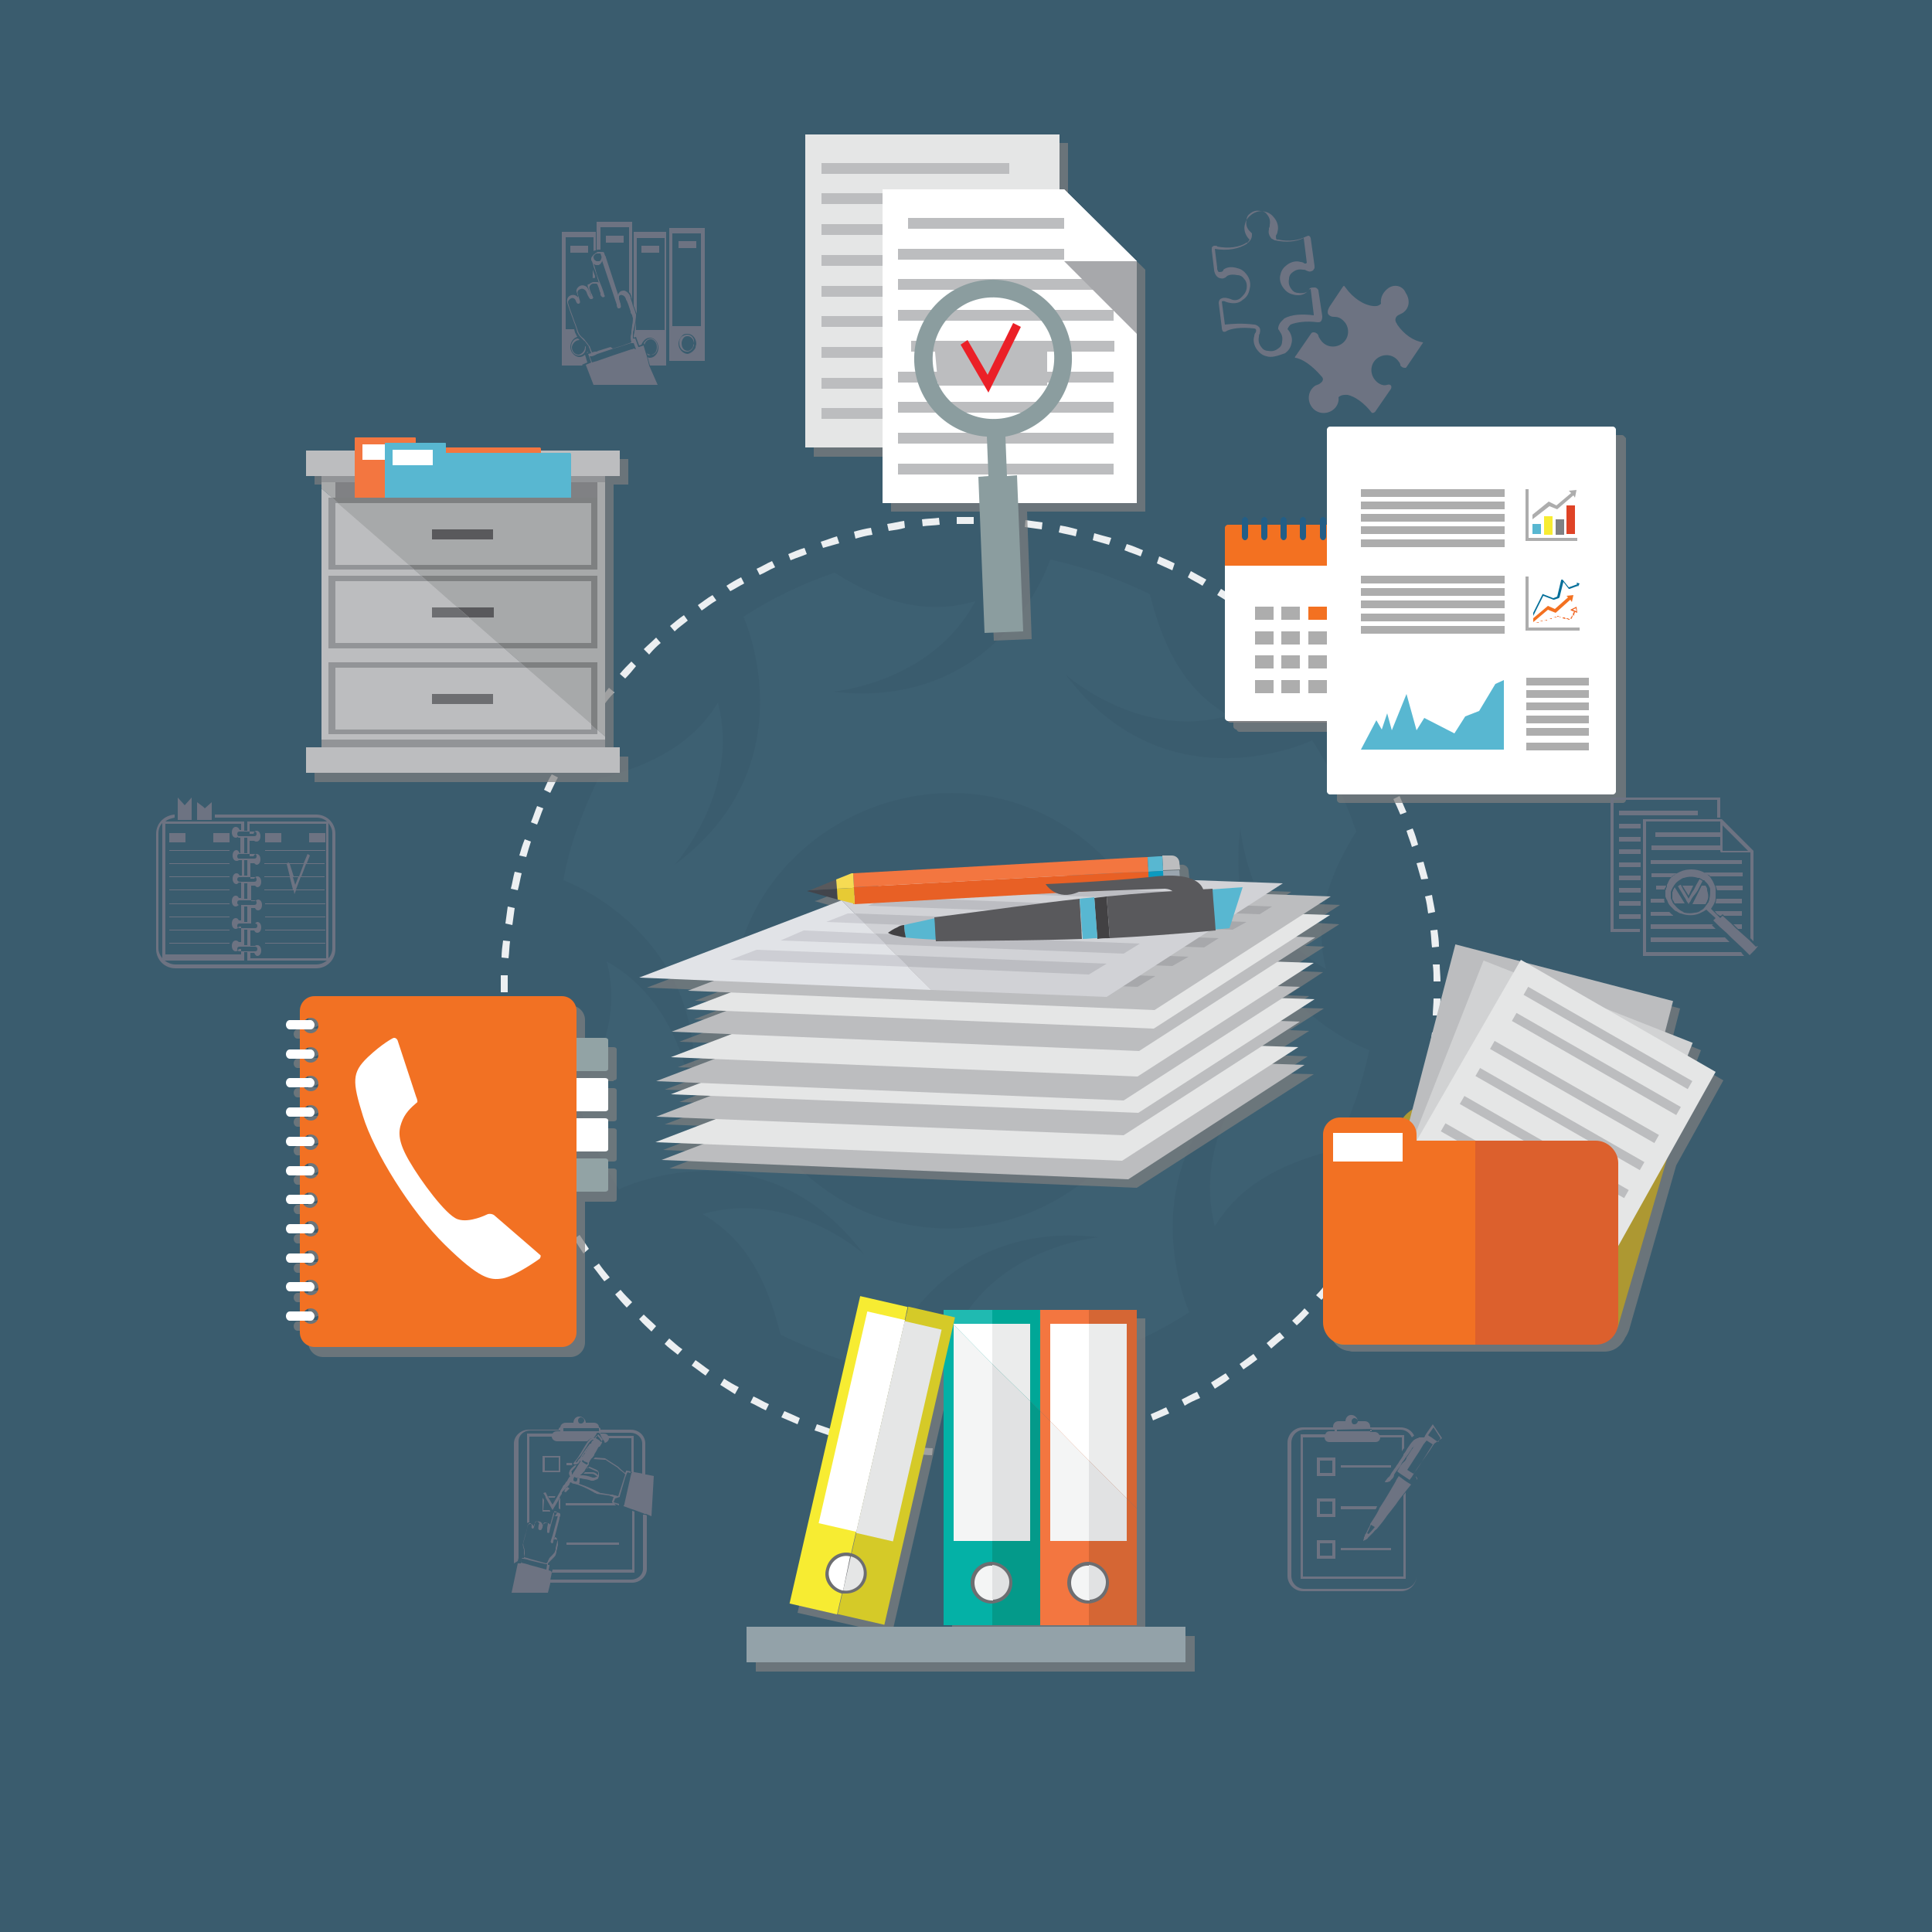 <?xml version="1.0" encoding="utf-8"?>
<!-- Generator: Adobe Illustrator 28.2.0, SVG Export Plug-In . SVG Version: 6.00 Build 0)  -->
<svg version="1.1" id="Layer_1" xmlns="http://www.w3.org/2000/svg" xmlns:xlink="http://www.w3.org/1999/xlink" x="0px" y="0px"
	 viewBox="0 0 250 250" style="enable-background:new 0 0 250 250;" xml:space="preserve">
<style type="text/css">
	.st0{fill:#3A5C6E;}
	.st1{opacity:5.000000e-02;fill:#7CA1B6;enable-background:new    ;}
	.st2{opacity:0.9;}
	.st3{fill:#FFFFFF;}
	.st4{opacity:0.7;fill:#808080;enable-background:new    ;}
	.st5{fill:#AD9832;}
	.st6{fill:#BCBDBF;}
	.st7{fill:#D1D2D3;}
	.st8{fill:#E5E6E6;}
	.st9{fill:#F27123;}
	.st10{fill:#DC602D;}
	.st11{fill:#929497;}
	.st12{fill:#A7A9AA;}
	.st13{fill:#7E8081;}
	.st14{fill:#6D6E71;}
	.st15{fill:#59595C;}
	.st16{fill:#808184;}
	.st17{fill:#F37640;}
	.st18{fill:#58B7D1;}
	.st19{fill:#A7A8AB;}
	.st20{fill:#E1E3E7;}
	.st21{fill:#D1D2D6;}
	.st22{fill:#BCBDC2;}
	.st23{fill:#CDCED4;}
	.st24{fill:#9AA5AF;}
	.st25{fill:#E86025;}
	.st26{fill:#0B9AC0;}
	.st27{fill:#42454C;}
	.st28{fill:#E7CA34;}
	.st29{fill:#F6DB53;}
	.st30{fill:#424143;}
	.st31{fill:#EB2027;}
	.st32{fill:#8B9D9F;}
	.st33{opacity:0.7;}
	.st34{fill:#808080;}
	.st35{fill:#20BAB1;}
	.st36{fill:#04B1A6;}
	.st37{fill:#00A797;}
	.st38{fill:#049A8A;}
	.st39{fill:#F4F5F5;}
	.st40{fill:#EBECEC;}
	.st41{fill:#E1E2E3;}
	.st42{fill:#D56634;}
	.st43{fill:#F7EC32;}
	.st44{fill:#D5CA28;}
	.st45{fill:#93A2A9;}
	.st46{fill:#8EAEC0;}
	.st47{fill:#ADADAD;}
	.st48{fill:#F37121;}
	.st49{fill:#225E87;}
	.st50{fill:#0A253E;}
	.st51{fill:#026E99;}
	.st52{fill:#F16522;}
	.st53{fill:#DF4326;}
	.st54{fill:#6D7382;}
	.st55{fill:#92A3A5;}
	.st56{fill:#FFFFFF;stroke:#F27123;stroke-width:0.556;stroke-miterlimit:10;}
</style>
<g id="Layer_2_1_">
	<g>
		<rect y="0" class="st0" width="250" height="250"/>
		<g>
			<path class="st1" d="M177.2,135.9c0,0-19.4-7-16.7-28.8c0,0,0.9,12.6,11.1,18.3c-1.5-5.7-0.2-11.3,3.9-17.8
				c-1.4-4.1-3.3-8.1-5.7-11.8c0,0-18.7,9-31.9-8.5c0,0,9.6,8.6,21.1,5.3c-5.2-3-8.3-8-10.2-15.7c-2-1-4.2-1.9-6.4-2.7
				c-1.6-0.5-4.2-1.3-6.5-1.8c0,0-6.3,19.6-28.1,17.1c0,0,12.8-1.1,18.4-11.7c-5.9,1.7-11.6,0.5-18.2-3.7c-4.1,1.4-8.1,3.3-11.8,5.7
				c0,0,8.7,19-8.9,32.1c0,0,8.6-9.5,5.6-21c-3,5-8,8-15.5,9.9c-1,2-1.9,4.2-2.7,6.4s-1.4,4.4-1.8,6.7c0,0,19.4,7,16.7,28.8
				c0,0-0.9-12.6-11.1-18.3c1.5,5.7,0.2,11.3-3.9,17.8c1.4,4.1,3.1,8,5.5,11.7c0,0,18.5-9.1,31.7,8.4c0,0-9.4-8.5-20.9-5.2
				c5.2,3,8.2,7.9,10.1,15.6c2,1,4.7,2.1,6.3,2.7c2.2,0.8,4.4,1.4,6.7,1.8c0,0,6.4-19.6,28.2-17.1c0,0-12.8,1.1-18.3,11.7
				c5.9-1.7,11.6-0.5,18.2,3.7c4.1-1.4,8.1-3.3,11.8-5.7c0,0-8.7-19,8.9-32.1c0,0-8.6,9.5-5.6,21c3-5,8-8,15.5-9.9
				c1-2,1.9-4.2,2.7-6.4C176.1,140.3,176.7,138.1,177.2,135.9 M113.5,157.4c-14.1-4.9-22.5-21.2-17.4-35.9s21.8-22.3,35.9-17.4
				c14.7,5.1,22.5,21.2,17.4,35.9S128.2,162.5,113.5,157.4"/>
			<g class="st2">
				<g>
					<path class="st3" d="M115.1,187.6c-0.4-0.1-0.7-0.1-1.1-0.2l0.2-0.9c0.7,0.1,1.5,0.3,2.2,0.4l-0.1,0.9
						C115.8,187.7,115.4,187.7,115.1,187.6z M111.8,186.9c-0.7-0.2-1.5-0.4-2.2-0.5l0.2-0.9c0.7,0.2,1.4,0.4,2.1,0.5L111.8,186.9z
						 M118.4,188.1l0.1-0.9c0.7,0.1,1.5,0.2,2.2,0.2l-0.1,0.9C119.9,188.3,119.2,188.2,118.4,188.1z M107.5,185.8
						c-0.7-0.2-1.4-0.5-2.1-0.7l0.3-0.8c0.7,0.2,1.4,0.5,2.1,0.7L107.5,185.8z M122.9,188.5v-0.9c0.7,0,1.5,0.1,2.2,0.1v0.9
						C124.4,188.5,123.7,188.5,122.9,188.5z M103.2,184.3c-0.7-0.3-1.4-0.6-2.1-0.9l0.4-0.8c0.7,0.3,1.4,0.6,2,0.9L103.2,184.3z
						 M127.4,188.5v-0.9c0.7,0,1.5-0.1,2.2-0.1l0.1,0.9C128.9,188.5,128.1,188.5,127.4,188.5z M99.1,182.5c-0.7-0.3-1.3-0.7-2-1
						l0.4-0.8c0.7,0.3,1.3,0.7,2,1L99.1,182.5z M131.9,188.2l-0.1-0.9c0.7-0.1,1.5-0.2,2.2-0.3l0.1,0.9
						C133.4,188.1,132.6,188.1,131.9,188.2z M95.1,180.4c-0.6-0.4-1.3-0.8-1.9-1.2l0.5-0.8c0.6,0.4,1.3,0.8,1.9,1.1L95.1,180.4z
						 M136.3,187.6l-0.2-0.9c0.7-0.1,1.4-0.3,2.2-0.4l0.2,0.9C137.8,187.3,137.1,187.5,136.3,187.6z M91.3,178
						c-0.6-0.4-1.2-0.9-1.8-1.3L90,176c0.6,0.4,1.2,0.9,1.8,1.3L91.3,178z M140.7,186.6l-0.2-0.9c0.7-0.2,1.4-0.4,2.1-0.6l0.3,0.9
						C142.2,186.3,141.4,186.5,140.7,186.6z M87.7,175.3c-0.6-0.5-1.2-0.9-1.7-1.4l0.6-0.7c0.6,0.5,1.1,1,1.7,1.4L87.7,175.3z
						 M145,185.4l-0.3-0.8c0.7-0.2,1.4-0.5,2.1-0.7l0.3,0.8C146.4,184.9,145.7,185.1,145,185.4z M149.2,183.8l-0.3-0.8
						c0.7-0.3,1.4-0.6,2-0.9l0.4,0.8C150.6,183.2,149.9,183.5,149.2,183.8z M84.3,172.3c-0.5-0.5-1.1-1-1.6-1.6l0.6-0.6
						c0.5,0.5,1.1,1,1.6,1.5L84.3,172.3z M153.3,181.9l-0.4-0.8c0.6-0.3,1.3-0.7,2-1l0.4,0.8C154.6,181.2,153.9,181.5,153.3,181.9z
						 M81.1,169.2c-0.5-0.5-1-1.1-1.5-1.7l0.7-0.6c0.5,0.6,1,1.1,1.5,1.6L81.1,169.2z M157.2,179.7l-0.5-0.8
						c0.6-0.4,1.3-0.8,1.9-1.2l0.5,0.7C158.5,178.9,157.8,179.3,157.2,179.7z M78.2,165.8c-0.5-0.6-0.9-1.2-1.4-1.8l0.7-0.5
						c0.4,0.6,0.9,1.2,1.4,1.8L78.2,165.8z M160.9,177.2l-0.5-0.7c0.6-0.4,1.2-0.9,1.8-1.3l0.5,0.7
						C162.2,176.3,161.5,176.8,160.9,177.2z M75.5,162.2c-0.4-0.6-0.8-1.2-1.2-1.9l0.7-0.5c0.4,0.6,0.8,1.2,1.2,1.8L75.5,162.2z
						 M164.5,174.5l-0.6-0.7c0.6-0.5,1.1-1,1.7-1.4l0.6,0.7C165.6,173.5,165.1,174,164.5,174.5z M73.1,158.4c-0.4-0.6-0.7-1.3-1.1-2
						l0.8-0.4c0.3,0.6,0.7,1.3,1.1,1.9L73.1,158.4z M167.8,171.5l-0.6-0.6c0.5-0.5,1.1-1,1.6-1.6l0.6,0.6
						C168.9,170.4,168.4,171,167.8,171.5z M71,154.4c-0.3-0.7-0.6-1.4-0.9-2l0.8-0.4c0.3,0.7,0.6,1.3,0.9,2L71,154.4z M171,168.2
						l-0.7-0.6c0.5-0.5,1-1.1,1.4-1.7l0.7,0.6C172,167.1,171.5,167.7,171,168.2z M69.2,150.3c-0.3-0.7-0.5-1.4-0.8-2.1l0.8-0.3
						c0.2,0.7,0.5,1.4,0.8,2.1L69.2,150.3z M67.6,146.1c-0.2-0.7-0.4-1.4-0.6-2.1l0.9-0.2c0.2,0.7,0.4,1.4,0.6,2.1L67.6,146.1z
						 M173.8,164.8l-0.7-0.5c0.5-0.6,0.9-1.2,1.3-1.8l0.7,0.5C174.7,163.6,174.3,164.2,173.8,164.8z M66.4,141.8
						c-0.2-0.7-0.3-1.5-0.5-2.2l0.9-0.2c0.1,0.7,0.3,1.4,0.5,2.2L66.4,141.8z M176.5,161.1l-0.7-0.5c0.4-0.6,0.8-1.2,1.2-1.9
						l0.8,0.5C177.3,159.8,176.9,160.5,176.5,161.1z M65.6,137.4c-0.1-0.7-0.2-1.5-0.3-2.2l0.9-0.1c0.1,0.7,0.2,1.5,0.3,2.2
						L65.6,137.4z M178.8,157.3l-0.8-0.4c0.4-0.6,0.7-1.3,1-2l0.8,0.4C179.5,155.9,179.1,156.6,178.8,157.3z M65,132.9
						c-0.1-0.7-0.1-1.5-0.1-2.2h0.9c0,0.7,0.1,1.5,0.1,2.2H65z M180.8,153.2l-0.8-0.4c0.3-0.7,0.6-1.3,0.9-2l0.8,0.3
						C181.4,151.9,181.1,152.6,180.8,153.2z M64.8,128.4c0-0.7,0-1.5,0-2.2h0.9c0,0.7,0,1.5,0,2.2H64.8z M182.6,149.1l-0.8-0.3
						c0.3-0.7,0.5-1.4,0.7-2.1l0.8,0.3C183.1,147.7,182.8,148.4,182.6,149.1z M64.9,123.9c0-0.7,0.1-1.5,0.2-2.2l0.9,0.1
						c-0.1,0.7-0.1,1.5-0.2,2.2L64.9,123.9z M184,144.8l-0.9-0.2c0.2-0.7,0.4-1.4,0.6-2.1l0.9,0.2
						C184.4,143.4,184.2,144.1,184,144.8z M65.4,119.5c0.1-0.7,0.2-1.5,0.3-2.2l0.9,0.2c-0.1,0.7-0.2,1.5-0.3,2.2L65.4,119.5z
						 M185.1,140.5l-0.9-0.2c0.2-0.7,0.3-1.4,0.4-2.2V138l0.9,0.2v0.1C185.4,139,185.2,139.7,185.1,140.5z M67,115.2l-0.9-0.2
						c0.2-0.7,0.3-1.5,0.5-2.2l0.9,0.2C67.3,113.8,67.2,114.5,67,115.2z M185,135.8c0.1-0.7,0.2-1.5,0.3-2.2l0.9,0.1
						c-0.1,0.7-0.2,1.5-0.3,2.2L185,135.8z M68.1,110.9l-0.9-0.2c0.2-0.7,0.4-1.4,0.7-2.1l0.8,0.3C68.5,109.5,68.3,110.2,68.1,110.9
						z M185.4,131.4c0-0.7,0.1-1.5,0.1-2.2h0.9c0,0.7-0.1,1.5-0.1,2.2H185.4z M69.5,106.7l-0.8-0.3c0.3-0.7,0.5-1.4,0.8-2.1l0.8,0.3
						C70,105.3,69.8,106,69.5,106.7z M185.5,127c0-0.7,0-1.5-0.1-2.2h0.9c0,0.7,0.1,1.5,0.1,2.2H185.5z M71.2,102.6l-0.8-0.4
						c0.3-0.7,0.6-1.4,1-2l0.8,0.4C71.8,101.3,71.5,102,71.2,102.6z M185.3,122.6c-0.1-0.7-0.1-1.5-0.2-2.2l0.9-0.1
						c0.1,0.7,0.2,1.5,0.2,2.2L185.3,122.6z M73.2,98.7l-0.8-0.4c0.4-0.7,0.7-1.3,1.1-2l0.8,0.5C73.9,97.4,73.6,98,73.2,98.7z
						 M184.8,118.2c-0.1-0.7-0.2-1.5-0.4-2.2l0.9-0.2c0.1,0.7,0.3,1.5,0.4,2.2L184.8,118.2z M75.5,94.9l-0.7-0.5
						c0.4-0.6,0.8-1.2,1.3-1.9l0.7,0.5C76.3,93.6,75.9,94.3,75.5,94.9z M183.9,113.8c-0.2-0.7-0.4-1.4-0.6-2.1l0.9-0.2
						c0.2,0.7,0.4,1.5,0.6,2.2L183.9,113.8z M78.1,91.3l-0.7-0.5c0.5-0.6,0.9-1.2,1.4-1.8l0.7,0.6C79,90.1,78.5,90.7,78.1,91.3z
						 M182.7,109.6c-0.2-0.7-0.5-1.4-0.7-2.1l0.8-0.3c0.3,0.7,0.5,1.4,0.7,2.1L182.7,109.6z M80.9,87.8l-0.7-0.6
						c0.5-0.6,1-1.1,1.5-1.6l0.6,0.6C81.9,86.7,81.4,87.3,80.9,87.8z M181.2,105.4c-0.3-0.7-0.6-1.4-0.9-2l0.8-0.4
						c0.3,0.7,0.6,1.4,0.9,2.1L181.2,105.4z M84,84.7L83.3,84c0.5-0.5,1.1-1,1.6-1.5l0.6,0.7C85,83.6,84.5,84.1,84,84.7z
						 M179.4,101.4c-0.3-0.7-0.7-1.3-1-2l0.8-0.4c0.4,0.7,0.7,1.3,1,2L179.4,101.4z M87.3,81.7L86.7,81c0.6-0.5,1.2-1,1.8-1.4
						l0.5,0.7C88.4,80.8,87.8,81.2,87.3,81.7z M177.3,97.5c-0.4-0.6-0.8-1.3-1.2-1.9l0.7-0.5c0.4,0.6,0.8,1.3,1.2,1.9L177.3,97.5z
						 M90.8,79l-0.5-0.7c0.6-0.4,1.2-0.9,1.9-1.3l0.5,0.7C92,78.1,91.4,78.6,90.8,79z M175,93.8c-0.4-0.6-0.9-1.2-1.3-1.8l0.7-0.5
						c0.4,0.6,0.9,1.2,1.3,1.8L175,93.8z M94.5,76.5L94,75.8c0.6-0.4,1.3-0.8,1.9-1.1l0.4,0.8C95.7,75.8,95.1,76.2,94.5,76.5z
						 M172.3,90.2c-0.5-0.6-0.9-1.1-1.4-1.7l0.7-0.6c0.5,0.6,1,1.1,1.4,1.7L172.3,90.2z M98.3,74.4l-0.4-0.8c0.7-0.3,1.3-0.7,2-1
						l0.4,0.8C99.6,73.7,99,74.1,98.3,74.4z M169.4,86.9c-0.5-0.5-1-1.1-1.5-1.6l0.6-0.6c0.5,0.5,1.1,1.1,1.6,1.6L169.4,86.9z
						 M102.3,72.5l-0.3-0.8c0.7-0.3,1.4-0.6,2.1-0.8l0.3,0.8C103.7,72,103,72.2,102.3,72.5z M166.3,83.7c-0.5-0.5-1.1-1-1.7-1.5
						l0.6-0.7c0.6,0.5,1.1,1,1.7,1.5L166.3,83.7z M106.5,70.9l-0.3-0.8c0.7-0.2,1.4-0.5,2.1-0.7l0.3,0.9
						C107.9,70.5,107.2,70.7,106.5,70.9z M162.9,80.8c-0.6-0.5-1.2-0.9-1.8-1.4l0.5-0.7c0.6,0.4,1.2,0.9,1.8,1.4L162.9,80.8z
						 M110.7,69.7l-0.2-0.9c0.7-0.2,1.5-0.4,2.2-0.5l0.2,0.9C112.1,69.3,111.4,69.5,110.7,69.7z M159.4,78.2
						c-0.6-0.4-1.2-0.8-1.9-1.2l0.5-0.8c0.6,0.4,1.3,0.8,1.9,1.2L159.4,78.2z M115,68.7l-0.2-0.9c0.7-0.1,1.5-0.3,2.2-0.4l0.1,0.9
						C116.5,68.5,115.7,68.6,115,68.7z M155.6,75.8c-0.6-0.4-1.3-0.7-1.9-1.1l0.4-0.8c0.7,0.4,1.3,0.7,2,1.1L155.6,75.8z
						 M119.4,68.1l-0.1-0.9c0.7-0.1,1.5-0.1,2.2-0.2l0.1,0.9C120.9,68,120.1,68,119.4,68.1z M151.7,73.8c-0.7-0.3-1.3-0.6-2-0.9
						L150,72c0.7,0.3,1.4,0.6,2,0.9L151.7,73.8z M123.8,67.8v-0.9c0.7,0,1.5,0,2.2,0v0.9C125.3,67.8,124.5,67.8,123.8,67.8z
						 M147.6,72c-0.7-0.3-1.4-0.5-2.1-0.8l0.3-0.8c0.7,0.2,1.4,0.5,2.1,0.8L147.6,72z M128.2,67.9V67c0.7,0,1.5,0.1,2.2,0.1
						l-0.1,0.9C129.7,67.9,129,67.9,128.2,67.9z M143.5,70.5c-0.7-0.2-1.4-0.4-2.1-0.6l0.2-0.9c0.7,0.2,1.4,0.4,2.2,0.6L143.5,70.5z
						 M132.6,68.2l0.1-0.9c0.7,0.1,1.5,0.2,2.2,0.3l-0.1,0.9C134.1,68.4,133.4,68.3,132.6,68.2z M139.2,69.4
						c-0.7-0.2-1.4-0.3-2.2-0.5l0.2-0.9c0.7,0.1,1.5,0.3,2.2,0.5L139.2,69.4z"/>
				</g>
			</g>
		</g>
	</g>
</g>
<g id="Layer_1_1_">
	<g>
		<g>
			<g>
				<g>
					<path class="st4" d="M216.9,150.8l6.1-11l-3.6-2.1l0.7-1.8l-3.7-1.5l1-3.9l-19.1-5l-0.5-0.3l-0.1,0.1l-8.5-2.2l-5.6,21.6
						c-0.4,0.3-0.8,0.6-1.1,0.9c-0.2,0-0.3-0.1-0.5-0.1h-7.7c-1.2,0-2.2,1-2.2,2.2v3.7v1.7V172c0,1.4,1,2.6,2.3,2.8
						c0.2,0,0.4,0.1,0.6,0.1h17h15.2h0.4c1.2,0,2.2-0.7,2.7-1.8c0.2-0.3,0.4-0.7,0.5-1L216.9,150.8z"/>
					<g id="_x32__2_">
						<path class="st5" d="M206,174h-32c-1.6,0-2.5-1.3-1.9-2.8l9-25.7c0.5-1.4,2.1-2.5,3.6-2.5H215c1.5,0,2.4,1.1,2,2.5l-7.5,25.7
							C209.2,172.7,207.6,174,206,174z"/>
						
							<rect x="176.8" y="131" transform="matrix(0.252 -0.968 0.968 0.252 6.682 299.828)" class="st6" width="40.8" height="29.1"/>
						
							<rect x="177.8" y="134" transform="matrix(0.366 -0.93 0.93 0.366 -12.658 278.545)" class="st7" width="40.8" height="29.1"/>
						<polygon class="st8" points="202.6,173.4 176.4,159.6 196.8,124.2 222,138.7 						"/>
						<g>
							
								<rect x="207.5" y="122" transform="matrix(0.498 -0.867 0.867 0.498 -11.96 247.879)" class="st6" width="1.2" height="24.5"/>
							
								<rect x="206" y="125.6" transform="matrix(0.497 -0.868 0.868 0.497 -15.764 248.497)" class="st6" width="1.2" height="24.5"/>
							
								<rect x="203.2" y="129.2" transform="matrix(0.497 -0.868 0.868 0.497 -20.329 247.899)" class="st6" width="1.2" height="24.5"/>
							
								<rect x="201.3" y="132.7" transform="matrix(0.497 -0.868 0.868 0.497 -24.306 248.016)" class="st6" width="1.2" height="24.5"/>
							
								<rect x="199.2" y="136.3" transform="matrix(0.497 -0.868 0.868 0.497 -28.414 248.024)" class="st6" width="1.2" height="24.5"/>
							
								<rect x="196.8" y="139.9" transform="matrix(0.497 -0.868 0.868 0.497 -32.8 247.686)" class="st6" width="1.2" height="24.5"/>
						</g>
						<g>
							<path class="st9" d="M183.3,147.6v-0.8c0-1.2-1-2.2-2.2-2.2h-7.7c-1.2,0-2.2,1-2.2,2.2v3.7v1.7v18.9c0,1.6,1.3,2.9,2.9,2.9
								h16.8v-26.4L183.3,147.6L183.3,147.6z"/>
							<path class="st10" d="M206.5,147.6h-15.6V174h15.6c1.6,0,2.9-1.3,2.9-2.9v-20.6C209.4,148.9,208,147.6,206.5,147.6z"/>
							<rect x="172.5" y="146.6" class="st3" width="9" height="3.7"/>
						</g>
					</g>
				</g>
				<g>
					<path class="st4" d="M79.4,96.4V63.5v-0.8h1.9v-3.3H71.1v-0.3C71.1,59,71,59,71,59H58.8v-0.5c0-0.1-0.1-0.1-0.1-0.1h-3.8v-0.6
						c0-0.1-0.1-0.1-0.1-0.1h-7.7c-0.1,0-0.1,0.1-0.1,0.1v1.3v0.3h-6.3v3.3h1.9v0.8v0.8v32.5v1.1h-1.9v3.3h40.6v-3.3h-1.9v-1.1V96.4
						z"/>
					<g id="_x33__1_">
						<rect x="41.6" y="61.6" class="st11" width="36.7" height="0.8"/>
						<polygon class="st12" points="78.3,62.4 41.6,62.4 41.6,63.2 78.3,95.3 						"/>
						<polygon class="st6" points="41.6,63.2 41.6,95.7 78.3,95.7 78.3,95.3 						"/>
						<rect x="41.6" y="95.7" class="st11" width="36.7" height="1.1"/>
						<rect x="39.6" y="58.3" class="st6" width="40.6" height="3.3"/>
						<rect x="39.6" y="96.7" class="st6" width="40.6" height="3.3"/>
						<g>
							<polygon class="st11" points="67.3,85.7 42.5,85.7 42.5,95 77.3,95 77.3,94.5 							"/>
							<polygon class="st13" points="77.3,85.7 67.3,85.7 77.3,94.5 							"/>
							<g>
								<polygon class="st6" points="76.5,86.4 68.1,86.4 76.5,93.7 								"/>
								<polygon class="st6" points="68.1,86.4 43.4,86.4 43.4,94.4 76.5,94.4 76.5,93.7 								"/>
								<polygon class="st12" points="76.5,86.4 68.1,86.4 76.5,93.7 								"/>
								<polygon class="st6" points="68.1,86.4 43.4,86.4 43.4,94.4 76.5,94.4 76.5,93.7 								"/>
								<rect x="55.9" y="89.8" class="st14" width="7.9" height="1.3"/>
							</g>
						</g>
						<g>
							<polygon class="st13" points="77.3,83.9 77.3,74.5 54.5,74.5 65.2,83.9 							"/>
							<polygon class="st11" points="42.5,83.9 65.2,83.9 54.5,74.5 42.5,74.5 							"/>
							<g>
								<polygon class="st6" points="76.5,83.2 76.5,75.2 55.3,75.2 64.4,83.2 								"/>
								<polygon class="st6" points="43.4,83.2 64.4,83.2 55.3,75.2 43.4,75.2 								"/>
								<polygon class="st12" points="76.5,83.2 76.5,75.2 55.3,75.2 64.4,83.2 								"/>
								<polygon class="st6" points="43.4,83.2 64.4,83.2 55.3,75.2 43.4,75.2 								"/>
								<polygon class="st15" points="63.9,79.9 63.9,78.6 59.2,78.6 60.7,79.9 								"/>
								<polygon class="st14" points="55.9,79.9 60.7,79.9 59.2,78.6 55.9,78.6 								"/>
							</g>
						</g>
						<rect x="43.4" y="62.4" class="st16" width="33.9" height="3.5"/>
						<g>
							<path class="st17" d="M69.9,57.9H53.8v-1.2c0-0.1-0.1-0.1-0.1-0.1H46c-0.1,0-0.1,0.1-0.1,0.1V58v3.2v8.9
								c0,0.1,0.1,0.1,0.1,0.1h23.9c0.1,0,0.1-0.1,0.1-0.1v-12C70,58,69.9,57.9,69.9,57.9z"/>
							<rect x="46.9" y="57.5" class="st3" width="5.2" height="2"/>
						</g>
						<g>
							<path class="st18" d="M73.8,58.6H57.7v-1.2c0-0.1-0.1-0.1-0.1-0.1h-7.7c-0.1,0-0.1,0.1-0.1,0.1v1.3v3.2v8.9
								c0,0.1,0.1,0.1,0.1,0.1h23.9c0.1,0,0.1-0.1,0.1-0.1v-12C73.9,58.7,73.8,58.6,73.8,58.6z"/>
							<rect x="50.8" y="58.2" class="st3" width="5.2" height="2"/>
						</g>
						<g>
							<polygon class="st13" points="77.3,73.7 77.3,64.4 43,64.4 53.6,73.7 							"/>
							<polygon class="st11" points="42.5,73.7 53.6,73.7 43,64.4 42.5,64.4 							"/>
							<g>
								<polygon class="st6" points="76.5,73.1 76.5,65.1 43.7,65.1 52.9,73.1 								"/>
								<polygon class="st6" points="43.4,73.1 52.9,73.1 43.7,65.1 43.4,65.1 								"/>
								<polygon class="st6" points="43.4,73.1 52.9,73.1 43.7,65.1 43.4,65.1 								"/>
								<polygon class="st12" points="76.5,73.1 76.5,65.1 43.7,65.1 52.9,73.1 								"/>
								<rect x="55.9" y="68.5" class="st15" width="7.9" height="1.3"/>
							</g>
						</g>
					</g>
				</g>
				<g>
					<path class="st4" d="M169.8,119.4l3.6-2.3l-8.4-0.3l2.1-1.4l-11.3-0.4c-0.5-0.3-1.1-0.4-1.9-0.5v-0.8l-0.1-1
						c0-0.5-0.5-0.9-1-0.8l-1.3,0.1h-0.4l-1.4,0.1l-2.3,0.1l-35.9,2h-0.2v0.1l-2,0.8l-3.5,1.4l-0.4,0.1l4,1.1l0.5,0.1l-26.2,10
						l9.6,0.4l-3.4,1.3l5.6,0.2l-5.7,2.2l5.2,0.2l-7.1,2.7l7.7,0.3l-7.9,3l5.6,0.2L86,141l5.5,0.2l-3.6,1.4l5.2,0.2l-7.1,2.7
						l7.7,0.3l-7.9,3l6.2,0.3l-5.4,2.1l60.5,2.5L170,139l-4.2-0.1l3.4-2.2l-4.7-0.2l4.9-3.1l-2.5-0.1l4.4-2.8l-4.2-0.1l2.3-1.5
						l-2.8-0.1l4.6-3l-4.7-0.2l4.9-3.1l-2.5-0.1l4.4-2.8L169.8,119.4z"/>
					<g id="_x37__2_">
						<g>
							<g>
								<polygon class="st6" points="168.8,137.8 121.9,136.2 85.6,150.1 146,152.6 								"/>
							</g>
							<g>
								<polygon class="st8" points="168,135.5 121.1,133.9 84.8,147.8 145.2,150.2 								"/>
							</g>
							<g>
								<polygon class="st6" points="168.2,132.2 121.2,130.6 84.9,144.5 145.4,146.9 								"/>
							</g>
							<g>
								<polygon class="st8" points="170.1,129.3 123.1,127.7 86.8,141.6 147.3,144 								"/>
							</g>
						</g>
						<g>
							<g>
								<polygon class="st6" points="168.2,127.7 121.2,126.1 84.9,139.9 145.4,142.4 								"/>
							</g>
							<g>
								<polygon class="st8" points="170,124.6 123.1,123 86.8,136.8 147.2,139.3 								"/>
							</g>
							<g>
								<polygon class="st6" points="170.2,121.3 123.2,119.7 86.9,133.5 147.4,136 								"/>
							</g>
							<g>
								<polygon class="st8" points="172.1,118.4 125.1,116.8 88.8,130.6 149.3,133.1 								"/>
							</g>
							<g>
								<polygon class="st6" points="172.2,116 125.3,114.3 89,128.2 149.4,130.7 								"/>
								<g>
									<polygon class="st19" points="149.5,126.3 104.2,124.6 100.8,125.9 147.2,127.7 									"/>
									<polygon class="st19" points="153.8,123.8 110.3,122.1 107.3,123.3 151.7,125 									"/>
									<polygon class="st19" points="157.7,121.4 116,119.9 113.2,121 155.8,122.6 									"/>
									<polygon class="st19" points="161.3,119.3 121.2,117.8 118.6,118.8 159.5,120.3 									"/>
									<polygon class="st19" points="164.6,117.3 126,115.9 123.6,116.9 163,118.3 									"/>
								</g>
							</g>
						</g>
						<g>
							<g>
								<polygon class="st20" points="82.7,126.5 120.5,128.1 108.9,116.5 								"/>
								<path class="st21" d="M126.4,112.9c-3.6,3.4-9.1,3.9-13.9,2.2l-3.6,1.4l11.6,11.6l22.7,0.9l22.8-14.7L126.4,112.9z"/>
								<path class="st20" d="M126.4,112.9l-7.4-0.3l-6.5,2.5C117.3,116.8,122.8,116.3,126.4,112.9z"/>
								<g>
									<polygon class="st22" points="140.9,126.1 143.2,124.7 116,123.6 117.5,125.1 									"/>
									<polygon class="st23" points="116,123.6 97.9,122.9 94.5,124.2 117.5,125.1 									"/>
									<polygon class="st22" points="147.5,122.1 113.2,120.8 114.6,122.2 145.4,123.4 									"/>
									<polygon class="st23" points="104,120.4 101,121.7 114.6,122.2 113.2,120.8 									"/>
									<polygon class="st23" points="109.7,118.2 106.9,119.3 111.9,119.5 110.6,118.2 									"/>
									<polygon class="st22" points="151.4,119.7 110.6,118.2 111.9,119.5 149.5,120.9 									"/>
									<polygon class="st22" points="114.9,116.1 112.3,117.2 153.2,118.7 155,117.6 									"/>
									<polygon class="st22" points="119.7,114.2 117.3,115.2 156.7,116.6 158.3,115.6 									"/>
								</g>
							</g>
						</g>
						<g>
							<path class="st24" d="M152.6,112.6l0.1,1.3c0,0.5-0.4,0.9-0.9,0.9l-1.3,0.1l-0.1-2.2L152.6,112.6z"/>
							<path class="st6" d="M151.6,110.7c0.5,0,0.9,0.3,1,0.8l0.1,1l-2.2,0.1l-0.1-1.9H151.6z"/>
							<polygon class="st25" points="110.6,117 110.4,117 110.4,116.9 							"/>
							<polygon class="st17" points="110.4,113 110.2,113 110.2,113 							"/>
							<polygon class="st25" points="145.5,112.9 148.6,112.8 148.7,114.9 146.5,115 110.6,117 110.5,114.8 							"/>
							<polygon class="st17" points="146.3,111 148.5,110.9 148.6,112.8 145.5,112.9 110.5,114.8 110.4,113 							"/>
							<polygon class="st18" points="150,110.8 150.4,110.8 150.5,112.7 150.1,112.7 148.6,112.8 148.5,110.9 							"/>
							<polygon class="st26" points="150.1,112.7 150.5,112.7 150.6,114.8 150.2,114.8 148.7,114.9 148.6,112.8 							"/>
							<polygon class="st27" points="108.3,115 108.4,116.4 104.4,115.3 104.8,115.2 							"/>
							<polygon class="st15" points="108.3,115 104.8,115.2 108.2,113.8 							"/>
							<polygon class="st28" points="110.3,114.9 110.5,114.8 110.6,117 110.4,116.9 108.4,116.4 108.3,115 							"/>
							<polygon class="st29" points="110.2,113 110.4,113 110.5,114.8 110.3,114.9 108.3,115 108.2,113.8 							"/>
						</g>
						<g>
							<path class="st18" d="M117.1,121.3c0.8,0.1,2,0.2,4.1,0.3c-0.1-0.9-0.1-1.9-0.2-2.8c-2.1,0.5-3.3,0.7-4,0.9L117.1,121.3z"/>
							<polygon class="st18" points="156.6,115.1 160.8,114.8 159.1,120.1 156,120.4 							"/>
							<path class="st30" d="M143.6,121.4l-0.4-5.4c-0.5,0.1-1.1,0.1-1.6,0.2l0.4,5.3C142.5,121.4,143.1,121.4,143.6,121.4z"/>
							<path class="st15" d="M139.7,116.3c-5.5,0.6-10.9,1.4-18.8,2.4c0.1,1,0.1,2,0.2,3.1c8-0.1,13.4-0.1,18.9-0.3L139.7,116.3z"/>
							<path class="st15" d="M155.8,115.7c0,0,0.1-0.9-0.9-1.6c-1.2-0.8-3.2-1-6.2-0.6c-5.9,0.6-13.3,0.9-13.4,0.9
								c0,0,1.4,2.3,4.3,1c2.1-0.1,11-0.4,11.1-0.4c0,0,0.6,0,1,0.3c0.2,0.1,0.4,0.4,0.2,1c-0.2,0.5-0.1,0.8,0.1,0.9
								c0.7,0.4,2.9-0.9,3.6-1.3l0.1-0.1L155.8,115.7z"/>
							<path class="st18" d="M142,121.4l-0.4-5.3c-0.7,0.1-1.3,0.1-1.9,0.2l0.4,5.2C140.7,121.5,141.3,121.4,142,121.4z"/>
							<path class="st15" d="M157.3,120.4c-0.1-1.8-0.3-3.6-0.4-5.4c-5.5,0.3-9.8,0.6-13.7,1l0.4,5.4
								C147.5,121.2,151.8,120.9,157.3,120.4z"/>
							<path class="st30" d="M117,119.7c-0.3,0-0.6,0.1-0.9,0.3c-0.5,0.2-0.9,0.5-1.2,0.7c0.3,0.2,0.7,0.3,1.2,0.4
								c0.4,0.1,0.8,0.2,1.1,0.2C117.1,120.8,117,120.3,117,119.7z"/>
						</g>
					</g>
				</g>
				<g>
					<polygon class="st4" points="138.8,25.6 138.2,25.6 138.2,18.5 105.3,18.5 105.3,59.1 115.3,59.1 115.3,66.2 127.9,66.2 
						128.6,82.9 133.5,82.7 132.9,66.2 148.2,66.2 148.2,44.3 148.2,34.9 					"/>
					<g>
						<g>
							<g>
								<g>
									<polygon class="st8" points="104.2,17.4 104.2,57.9 137.1,57.9 137.1,36 137.1,17.4 									"/>
									<g>
										<rect x="106.3" y="33" class="st6" width="27.9" height="1.4"/>
										<rect x="106.3" y="29" class="st6" width="26.3" height="1.4"/>
										<rect x="106.3" y="25" class="st6" width="27.9" height="1.4"/>
										<rect x="106.3" y="21.1" class="st6" width="24.3" height="1.4"/>
										<rect x="106.3" y="37" class="st6" width="26.3" height="1.4"/>
										<rect x="106.3" y="40.9" class="st6" width="27.9" height="1.4"/>
										<rect x="106.3" y="44.9" class="st6" width="25.5" height="1.4"/>
										<rect x="106.3" y="48.9" class="st6" width="27.9" height="1.4"/>
										<rect x="106.3" y="52.8" class="st6" width="27.9" height="1.4"/>
									</g>
								</g>
							</g>
							<g>
								<g>
									<polygon class="st3" points="137.7,24.5 114.2,24.5 114.2,65.1 147.1,65.1 147.1,33.8 									"/>
								</g>
								<g>
									<g>
										<rect x="116.2" y="40.1" class="st6" width="27.9" height="1.4"/>
										<rect x="116.2" y="36.1" class="st6" width="27.9" height="1.4"/>
										<rect x="116.2" y="32.2" class="st6" width="27.9" height="1.4"/>
										<rect x="117.5" y="28.2" class="st6" width="23.1" height="1.4"/>
										<rect x="117.9" y="44.1" class="st6" width="26.3" height="1.4"/>
										<rect x="116.2" y="48.1" class="st6" width="27.9" height="1.4"/>
										<rect x="116.2" y="52" class="st6" width="27.9" height="1.4"/>
										<rect x="116.2" y="56" class="st6" width="27.9" height="1.4"/>
										<rect x="116.2" y="60" class="st6" width="27.9" height="1.4"/>
									</g>
									<polygon class="st3" points="137.7,33.8 147.1,33.8 137.7,24.5 									"/>
									<polygon class="st19" points="147.1,33.8 137.7,33.8 147.1,43.2 									"/>
								</g>
							</g>
						</g>
						<polygon class="st6" points="120.9,44.5 122.8,44.5 134,44.5 135.5,44.5 135.5,49.7 135.5,49.9 135.4,49.9 133.3,49.9 
							123.5,49.9 121.4,49.9 						"/>
						<g>
							<polygon class="st31" points="127.9,50.8 124.3,44.6 125.2,44 127.8,48.5 131.1,41.8 132.1,42.3 							"/>
						</g>
						<path class="st32" d="M138.7,46c-0.2-5.6-5-10-10.6-9.8c-5.6,0.2-10,5-9.8,10.6c0.2,5.2,4.3,9.4,9.4,9.7l0.2,5.1l-1.3,0.1
							l0.8,20.2l5-0.2l-0.8-20.2l-1.3,0.1l-0.2-5.1C135.2,55.6,138.9,51.2,138.7,46z M121.4,49.7c-1.8-3.9-0.1-8.6,3.8-10.5
							c3.9-1.8,8.6-0.1,10.5,3.8c1.8,3.9,0.1,8.6-3.8,10.5C127.9,55.3,123.2,53.6,121.4,49.7z"/>
					</g>
				</g>
				<g>
					<g class="st33">
						<polygon class="st34" points="115.4,211.5 123.2,177.7 123.2,211.4 129.5,211.4 135.7,211.4 142,211.4 148.2,211.4 
							148.2,196.3 148.2,170.6 142,170.6 135.7,170.6 129.5,170.6 123.2,170.6 123.2,171.2 123.2,171.4 118.6,170.3 112.4,168.9 
							103.2,208.7 109.4,210.1 						"/>
						<rect x="97.8" y="211.7" class="st34" width="56.8" height="4.6"/>
					</g>
					<g id="_x31_1_1_">
						<g>
							<g>
								<polygon class="st35" points="128.4,169.5 122.1,169.5 122.1,170.1 128.4,176.5 								"/>
								<polygon class="st36" points="122.1,170.1 122.1,210.3 128.4,210.3 128.4,176.5 								"/>
								<polygon class="st37" points="134.6,169.5 128.4,169.5 128.4,176.5 134.6,182.6 								"/>
								<polygon class="st38" points="128.4,176.5 128.4,210.3 134.6,210.3 134.6,182.6 								"/>
								<polygon class="st39" points="123.4,171.4 123.4,199.4 128.4,199.4 128.4,176.5 								"/>
								<polygon class="st3" points="128.4,171.3 123.4,171.3 123.4,171.4 128.4,176.5 								"/>
								<polygon class="st40" points="133.3,171.3 128.4,171.3 128.4,176.5 133.3,181.3 								"/>
								<polygon class="st41" points="128.4,176.5 128.4,199.4 133.3,199.4 133.3,181.3 								"/>
								<path class="st14" d="M128.3,207.5c-1.5,0-2.7-1.2-2.7-2.7s1.2-2.7,2.7-2.7h0.1l0,0c1.4,0.1,2.6,1.2,2.6,2.7
									S129.9,207.4,128.3,207.5L128.3,207.5C128.4,207.5,128.4,207.5,128.3,207.5z"/>
								<path class="st39" d="M126.1,204.8c0,1.3,1,2.3,2.3,2.3h0.1v-4.5h-0.1C127.1,202.5,126.1,203.6,126.1,204.8z"/>
								<path class="st41" d="M128.4,202.5v4.5c1.2,0,2.2-1,2.2-2.3C130.6,203.6,129.6,202.6,128.4,202.5z"/>
							</g>
							<g>
								<polygon class="st17" points="140.9,169.5 134.6,169.5 134.6,182.6 140.9,189 								"/>
								<polygon class="st17" points="134.6,182.6 134.6,210.3 140.9,210.3 140.9,189 								"/>
								<polygon class="st42" points="147.1,169.5 140.9,169.5 140.9,189 147.1,195.2 								"/>
								<polygon class="st42" points="140.9,189 140.9,210.3 147.1,210.3 147.1,195.2 								"/>
								<polygon class="st3" points="140.9,171.3 135.9,171.3 135.9,183.9 140.9,189 								"/>
								<polygon class="st39" points="135.9,183.9 135.9,199.4 140.9,199.4 140.9,189 								"/>
								<polygon class="st40" points="145.8,171.3 140.9,171.3 140.9,189 145.8,193.9 								"/>
								<polygon class="st41" points="140.9,189 140.9,199.4 145.8,199.4 145.8,193.9 								"/>
								<path class="st14" d="M140.8,207.5c-1.5,0-2.7-1.2-2.7-2.7s1.2-2.7,2.7-2.7h0.1l0,0c1.4,0.1,2.6,1.2,2.6,2.7
									S142.4,207.4,140.8,207.5L140.8,207.5C140.9,207.5,140.9,207.5,140.8,207.5z"/>
								<path class="st39" d="M138.6,204.8c0,1.3,1,2.3,2.3,2.3h0.1v-4.5h-0.1C139.6,202.5,138.6,203.6,138.6,204.8z"/>
								<path class="st41" d="M140.9,202.5v4.5c1.2,0,2.2-1,2.2-2.3C143.1,203.6,142.1,202.6,140.9,202.5z"/>
							</g>
							<g>
								
									<rect x="89.3" y="185.3" transform="matrix(0.224 -0.975 0.975 0.224 -98.501 253.055)" class="st43" width="40.8" height="6.3"/>
								
									<rect x="95.5" y="186.7" transform="matrix(0.224 -0.975 0.975 0.224 -95.034 260.151)" class="st44" width="40.8" height="6.2"/>
								
									<rect x="97.4" y="181.6" transform="matrix(0.224 -0.975 0.975 0.224 -92.943 251.384)" class="st3" width="28.1" height="5"/>
								
									<rect x="102.2" y="182.8" transform="matrix(0.224 -0.975 0.975 0.224 -90.351 257.055)" class="st8" width="28.1" height="4.9"/>
								<path class="st14" d="M109.5,206.2c-0.2,0-0.3,0-0.5,0l0,0c0,0,0,0-0.1,0c-0.7-0.2-1.3-0.6-1.7-1.2c-0.4-0.6-0.5-1.3-0.3-2
									c0.3-1.2,1.3-2.1,2.6-2.1c0.2,0,0.4,0,0.6,0.1c0,0,0,0,0.1,0l0,0c1.4,0.4,2.2,1.8,1.9,3.2
									C111.8,205.4,110.7,206.2,109.5,206.2L109.5,206.2z"/>
								<path class="st3" d="M110,201.4c-1.2-0.3-2.4,0.5-2.7,1.7c-0.3,1.2,0.5,2.4,1.7,2.7h0.1L110,201.4L110,201.4z"/>
								<path class="st8" d="M111.7,204.1c0.3-1.2-0.4-2.4-1.6-2.7l-1,4.4C110.2,206,111.4,205.3,111.7,204.1z"/>
							</g>
						</g>
						<rect x="96.6" y="210.5" class="st45" width="56.8" height="4.6"/>
					</g>
				</g>
				<g>
					<path class="st4" d="M209.9,56.3h-36.6c-0.2,0-0.4,0.2-0.4,0.4V69h-0.3v-0.5c0-0.3-0.2-0.5-0.4-0.5l0,0c-0.2,0-0.4,0.2-0.4,0.5
						V69h-1.7v-0.5c0-0.3-0.2-0.5-0.4-0.5l0,0c-0.2,0-0.4,0.2-0.4,0.5V69h-1.7v-0.5c0-0.3-0.2-0.5-0.4-0.5l0,0
						c-0.2,0-0.4,0.2-0.4,0.5V69h-1.7v-0.5c0-0.3-0.2-0.5-0.4-0.5l0,0c-0.2,0-0.4,0.2-0.4,0.5V69h-1.7v-0.5c0-0.3-0.2-0.5-0.4-0.5
						l0,0c-0.2,0-0.4,0.2-0.4,0.5V69H160c-0.2,0-0.4,0.2-0.4,0.4v2.5c0,0,0,0,0,0.1v22c0,0.2,0.2,0.4,0.4,0.4
						c0.1,0.2,0.2,0.3,0.4,0.3H173v8.8c0,0.2,0.2,0.4,0.4,0.4H210c0.2,0,0.4-0.2,0.4-0.4V56.7C210.2,56.5,210.1,56.3,209.9,56.3z"/>
					<g>
						<g>
							<g>
								<path class="st16" d="M188.9,93.1c0,0.2-0.2,0.4-0.4,0.4h-29.3c-0.2,0-0.4-0.2-0.4-0.4v-22c0-0.2,0.2-0.4,0.4-0.4h29.3
									c0.2,0,0.4,0.2,0.4,0.4V93.1z"/>
								<path class="st3" d="M188.9,88.5l-4.2,4.8h-25.8c-0.2,0-0.4-0.2-0.4-0.4v-22c0-0.2,0.2-0.4,0.4-0.4h29.6
									c0.2,0,0.4,0.2,0.4,0.4V88.5z"/>
								<g>
									<path class="st46" d="M185.4,88.5h3.5l-4.2,4.8v-4.1C184.7,88.8,185,88.5,185.4,88.5z"/>
								</g>
								<g>
									<g>
										<rect x="162.4" y="78.5" class="st47" width="2.4" height="1.7"/>
										<rect x="165.8" y="78.5" class="st47" width="2.4" height="1.7"/>
										<rect x="169.3" y="78.5" class="st48" width="2.4" height="1.7"/>
										<rect x="172.7" y="78.5" class="st47" width="2.4" height="1.7"/>
										<rect x="176.1" y="78.5" class="st47" width="2.4" height="1.7"/>
										<rect x="179.5" y="78.5" class="st47" width="2.4" height="1.7"/>
										<rect x="183" y="78.5" class="st47" width="2.4" height="1.7"/>
									</g>
									<g>
										<rect x="172.7" y="75.5" class="st47" width="2.4" height="1.7"/>
										<rect x="176.1" y="75.5" class="st47" width="2.4" height="1.7"/>
										<rect x="179.5" y="75.5" class="st47" width="2.4" height="1.7"/>
										<rect x="183" y="75.5" class="st47" width="2.4" height="1.7"/>
									</g>
									<g>
										<rect x="162.4" y="81.7" class="st47" width="2.4" height="1.7"/>
										<rect x="165.8" y="81.7" class="st47" width="2.4" height="1.7"/>
										<rect x="169.3" y="81.7" class="st47" width="2.4" height="1.7"/>
										<rect x="172.7" y="81.7" class="st47" width="2.4" height="1.7"/>
										<rect x="176.1" y="81.7" class="st47" width="2.4" height="1.7"/>
										<rect x="179.5" y="81.7" class="st47" width="2.4" height="1.7"/>
										<rect x="183" y="81.7" class="st47" width="2.4" height="1.7"/>
									</g>
									<g>
										<rect x="162.4" y="84.8" class="st47" width="2.4" height="1.7"/>
										<rect x="165.8" y="84.8" class="st47" width="2.4" height="1.7"/>
										<rect x="169.3" y="84.8" class="st47" width="2.4" height="1.7"/>
										<rect x="172.7" y="84.8" class="st47" width="2.4" height="1.7"/>
										<rect x="176.1" y="84.8" class="st47" width="2.4" height="1.7"/>
										<rect x="179.5" y="84.8" class="st47" width="2.4" height="1.7"/>
										<rect x="183" y="84.8" class="st47" width="2.4" height="1.7"/>
									</g>
									<g>
										<rect x="162.4" y="88" class="st47" width="2.4" height="1.7"/>
										<rect x="165.8" y="88" class="st47" width="2.4" height="1.7"/>
										<rect x="169.3" y="88" class="st47" width="2.4" height="1.7"/>
									</g>
								</g>
							</g>
							<path class="st48" d="M188.9,73.2v-4.9c0-0.2-0.2-0.4-0.4-0.4h-29.6c-0.2,0-0.4,0.2-0.4,0.4v4.9H188.9z"/>
							<g>
								<g>
									<path class="st49" d="M161.5,69.4c0,0.3-0.2,0.5-0.4,0.5l0,0c-0.2,0-0.4-0.2-0.4-0.5v-2c0-0.3,0.2-0.5,0.4-0.5l0,0
										c0.2,0,0.4,0.2,0.4,0.5V69.4z"/>
								</g>
								<g>
									<path class="st49" d="M164,69.4c0,0.3-0.2,0.5-0.4,0.5l0,0c-0.2,0-0.4-0.2-0.4-0.5v-2c0-0.3,0.2-0.5,0.4-0.5l0,0
										c0.2,0,0.4,0.2,0.4,0.5V69.4z"/>
								</g>
								<g>
									<path class="st49" d="M166.5,69.4c0,0.3-0.2,0.5-0.4,0.5l0,0c-0.2,0-0.4-0.2-0.4-0.5v-2c0-0.3,0.2-0.5,0.4-0.5l0,0
										c0.2,0,0.4,0.2,0.4,0.5V69.4z"/>
								</g>
								<g>
									<path class="st49" d="M169,69.4c0,0.3-0.2,0.5-0.4,0.5l0,0c-0.2,0-0.4-0.2-0.4-0.5v-2c0-0.3,0.2-0.5,0.4-0.5l0,0
										c0.2,0,0.4,0.2,0.4,0.5V69.4z"/>
								</g>
								<g>
									<path class="st49" d="M171.6,69.4c0,0.3-0.2,0.5-0.4,0.5l0,0c-0.2,0-0.4-0.2-0.4-0.5v-2c0-0.3,0.2-0.5,0.4-0.5l0,0
										c0.2,0,0.4,0.2,0.4,0.5V69.4z"/>
								</g>
								<g>
									<path class="st49" d="M174.1,69.4c0,0.3-0.2,0.5-0.4,0.5l0,0c-0.2,0-0.4-0.2-0.4-0.5v-2c0-0.3,0.2-0.5,0.4-0.5l0,0
										c0.2,0,0.4,0.2,0.4,0.5V69.4z"/>
								</g>
								<g>
									<path class="st49" d="M176.6,69.4c0,0.3-0.2,0.5-0.4,0.5l0,0c-0.2,0-0.4-0.2-0.4-0.5v-2c0-0.3,0.2-0.5,0.4-0.5l0,0
										c0.2,0,0.4,0.2,0.4,0.5V69.4z"/>
								</g>
								<g>
									<path class="st49" d="M179.1,69.4c0,0.3-0.2,0.5-0.4,0.5l0,0c-0.2,0-0.4-0.2-0.4-0.5v-2c0-0.3,0.2-0.5,0.4-0.5l0,0
										c0.2,0,0.4,0.2,0.4,0.5V69.4z"/>
								</g>
								<g>
									<path class="st50" d="M181.7,69.4c0,0.3-0.2,0.5-0.4,0.5l0,0c-0.2,0-0.4-0.2-0.4-0.5v-2c0-0.3,0.2-0.5,0.4-0.5l0,0
										c0.2,0,0.4,0.2,0.4,0.5V69.4z"/>
								</g>
								<g>
									<path class="st50" d="M184.2,69.4c0,0.3-0.2,0.5-0.4,0.5l0,0c-0.2,0-0.4-0.2-0.4-0.5v-2c0-0.3,0.2-0.5,0.4-0.5l0,0
										c0.2,0,0.4,0.2,0.4,0.5V69.4z"/>
								</g>
								<g>
									<path class="st50" d="M186.7,69.4c0,0.3-0.2,0.5-0.4,0.5l0,0c-0.2,0-0.4-0.2-0.4-0.5v-2c0-0.3,0.2-0.5,0.4-0.5l0,0
										c0.2,0,0.4,0.2,0.4,0.5V69.4z"/>
								</g>
							</g>
						</g>
						<g>
							<path class="st3" d="M209.1,102.4c0,0.2-0.2,0.4-0.4,0.4h-36.6c-0.2,0-0.4-0.2-0.4-0.4V55.6c0-0.2,0.2-0.4,0.4-0.4h36.6
								c0.2,0,0.4,0.2,0.4,0.4V102.4z"/>
							<g>
								<g>
									<rect x="176.1" y="63.3" class="st47" width="18.6" height="1"/>
									<rect x="176.1" y="64.9" class="st47" width="18.6" height="1"/>
									<rect x="176.1" y="66.5" class="st47" width="18.6" height="1"/>
									<rect x="176.1" y="68.1" class="st47" width="18.6" height="1"/>
									<rect x="176.1" y="69.8" class="st47" width="18.6" height="1"/>
								</g>
								<g>
									<rect x="176.1" y="74.5" class="st47" width="18.6" height="1"/>
									<rect x="176.1" y="76.1" class="st47" width="18.6" height="1"/>
									<rect x="176.1" y="77.7" class="st47" width="18.6" height="1"/>
									<rect x="176.1" y="79.4" class="st47" width="18.6" height="1"/>
									<rect x="176.1" y="81" class="st47" width="18.6" height="1"/>
								</g>
								<g>
									<rect x="197.5" y="87.7" class="st47" width="8.1" height="1"/>
									<rect x="197.5" y="89.3" class="st47" width="8.1" height="1"/>
									<rect x="197.5" y="90.9" class="st47" width="8.1" height="1"/>
									<rect x="197.5" y="92.6" class="st47" width="8.1" height="1"/>
									<rect x="197.5" y="94.2" class="st47" width="8.1" height="1"/>
									<rect x="197.5" y="96.1" class="st47" width="8.1" height="1"/>
								</g>
								<g>
									<polygon class="st47" points="197.8,81.2 197.8,74.6 197.4,74.6 197.4,81.6 204.4,81.6 204.4,81.2 									"/>
									<g>
										<polygon class="st48" points="203.6,77 202.7,77.1 202.9,77.3 201.2,78.8 200.3,78.4 198.4,80 198.4,80.5 200.3,78.9 
											201.3,79.3 203.2,77.6 203.4,77.9 										"/>
										<g>
											<path class="st51" d="M198.4,79.3l1.2-2.4c0,0,0.1-0.1,0.1,0l0,0l1.3,0.5l0.5-0.2l0.5-2.1c0,0,0-0.1,0.1-0.1l0,0h0.1l0,0
												l0.8,1l1.1-0.4l0.1,0.2l-1.1,0.4H203l0,0l-0.7-0.9l-0.5,2c0,0,0,0-0.1,0.1l0,0l-0.6,0.2c0,0,0,0-0.1,0l0,0l-1.3-0.5
												l-1.3,2.6L198.4,79.3L198.4,79.3z"/>
											<path class="st51" d="M204.2,75.9l0.2-0.4l0,0l0,0l-0.4-0.1l0,0l0,0L204.2,75.9C204.1,75.9,204.1,75.9,204.2,75.9
												L204.2,75.9z"/>
										</g>
										<g>
											<g>
												<path class="st52" d="M198.7,80.6L198.7,80.6L198.7,80.6l0.4-0.1l0,0l0,0v0.1H199H198.7L198.7,80.6L198.7,80.6
													L198.7,80.6L198.7,80.6z M199.2,80.4L199.2,80.4L199.2,80.4l0.4-0.1l0,0l0,0v0.1h-0.1l0,0h-0.1l0,0H199.2L199.2,80.4
													L199.2,80.4z M199.8,80.3L199.8,80.3L199.8,80.3l0.4-0.1l0,0l0,0v0.1h-0.1l0,0H200l0,0H199.8L199.8,80.3L199.8,80.3z
													 M203,80.2L203,80.2l-0.2-0.1h-0.1V80l0,0l0,0h0.1l0,0l0,0l0.3,0.1l0,0l0,0v0.1H203L203,80.2z M200.4,80.1L200.4,80.1
													L200.4,80.1L200.4,80.1h0.1l0,0l0.2-0.1h0.1v0.1h-0.1l0,0h-0.1l0,0H200.4L200.4,80.1L200.4,80.1z M202.6,80.1
													L202.6,80.1l-0.4-0.1l0,0l0,0v-0.1h0.1l0,0h0.1l0,0h0.1L202.6,80.1L202.6,80.1L202.6,80.1z M203.2,80l0.1-0.1l0.1-0.2
													v-0.1l0.1,0.1l0,0l0,0l-0.1,0.3l0,0l-0.1,0.1L203.2,80L203.2,80z M201,79.9L201,79.9L201,79.9l0.4-0.1l0,0l0,0v0.1h-0.1
													l0,0h-0.1l0,0H201L201,79.9L201,79.9z M202,79.9L202,79.9l-0.3-0.1h-0.1h-0.1l0,0l0,0v-0.1h0.1l0,0l0,0l0.2,0.1l0,0h0.1
													L202,79.9L202,79.9L202,79.9z M203.5,79.5L203.5,79.5L203.5,79.5l0.2-0.4l0.1,0.1l-0.1,0.3l0,0v0.1v0.1l0,0l0,0
													L203.5,79.5L203.5,79.5z"/>
											</g>
											<g>
												<path class="st52" d="M203.3,79l-0.1-0.1l0.8-0.4l0.1,0.8L203.3,79L203.3,79z M204,79.1l-0.1-0.4l-0.4,0.2L204,79.1
													L204,79.1z"/>
											</g>
										</g>
									</g>
								</g>
								<g>
									<polygon class="st47" points="197.8,69.6 197.8,63.3 197.4,63.3 197.4,69.6 197.4,70 197.8,70 204.1,70 204.1,69.6 
																			"/>
									<g>
										<rect x="198.3" y="67.8" class="st18" width="1.1" height="1.3"/>
										<rect x="199.8" y="66.8" class="st43" width="1.1" height="2.4"/>
										<rect x="201.3" y="67.2" class="st16" width="1.1" height="2"/>
										<rect x="202.7" y="65.4" class="st53" width="1.1" height="3.7"/>
									</g>
									<polygon class="st47" points="204,63.4 203,63.5 203.3,63.8 201.4,65.4 200.4,64.9 198.3,66.6 198.3,67.2 200.5,65.5 
										201.5,65.9 203.6,64.1 203.8,64.4 									"/>
								</g>
								<g>
									<polygon class="st18" points="176.1,97 178.1,93.2 178.8,94.4 179.5,92.3 180.1,94.5 182,89.8 183.3,94.5 184.3,92.9 
										188.2,94.9 189.6,92.7 191.4,92 193.5,88.5 194.6,88 194.6,97 									"/>
								</g>
							</g>
						</g>
					</g>
				</g>
			</g>
			<g>
				<g>
					<path class="st54" d="M179.5,37.4c-0.6,0.5-0.9,1.2-0.8,1.9c-0.4,0.4-0.8,0.3-1,0.3c-1.2-0.1-2.6-1-3.6-2.4
						c-0.1-0.1-0.1-0.2-0.2-0.2c-0.1,0-0.1,0.1-0.2,0.2l-1.6,2.4c0,0-0.5,0.7-0.2,1.1c0.2,0.2,0.4,0.3,0.7,0.3h0.1
						c0.6,0,1,0.3,1.4,0.8c0.6,0.9,0.4,2.1-0.5,2.7c-0.9,0.6-2.1,0.4-2.7-0.5c-0.1-0.1-0.1-0.2-0.2-0.3c-0.1-0.2-0.1-0.2-0.1-0.3
						c-0.2-0.4-0.7-0.5-0.9-0.3l-2,2.9c-0.1,0.1-0.2,0.3-0.1,0.3c0.9,0.1,2.2,1,3.4,2.4c0.1,0.1,0.5,0.5-0.3,1
						c-0.2,0.1-0.3,0.1-0.5,0.2c-0.9,0.6-1.1,1.8-0.5,2.7s1.8,1.1,2.7,0.5c0.6-0.4,0.9-1.1,0.8-1.7c0.4-0.4,1.1-0.3,1.2-0.3
						c0.9,0.2,2.1,1,3.1,2.3c0.1,0.1,0.4,0,0.5-0.2l2-2.9c0,0,0.1-0.2,0-0.4c-0.1-0.1-0.2-0.2-0.5-0.1c-0.6,0.2-1.3-0.2-1.7-0.8
						c-0.6-0.9-0.4-2.1,0.5-2.7c0.9-0.6,2.1-0.4,2.7,0.5c0.1,0.1,0.2,0.3,0.2,0.4c0,0.1,0,0.1,0.1,0.2c0.2,0.2,0.4,0.2,0.6,0.2
						l0.1-0.1l2.1-3.1c0,0,0.1-0.1,0-0.1c-1.2-0.2-2.4-1-3.3-2.3c0-0.1-0.2-0.3-0.2-0.4c-0.1-0.3,0-0.6,0.3-0.8
						c0.2-0.1,0.4-0.2,0.6-0.3c0.9-0.6,1-1.7,0.4-2.6C181.5,36.9,180.3,36.7,179.5,37.4z"/>
					<path class="st54" d="M163.9,46.1c-0.5-0.1-0.9-0.4-1.2-0.8l0,0c-0.4-0.5-0.6-1.2-0.4-1.8l0,0c0-0.2,0.1-0.4,0.2-0.5l0,0
						c0.1-0.3,0-0.4,0-0.4l0,0c0,0-0.1-0.1-0.2-0.1l0,0c-1.7-0.2-3.1,0-3.7,0.4l0,0l0,0l0,0c-0.2,0.1-0.4,0-0.4-0.1l0,0
						c-0.1-0.2-0.1-0.3-0.1-0.4l0,0l-0.4-3.2l0,0c0-0.2,0.1-0.4,0.2-0.5l0,0c0.3-0.2,0.7-0.2,1-0.1l0,0c0.1,0,0.6,0.2,0.6,0.2l0,0
						c0.4,0.1,0.8,0,1.1-0.3l0,0c0.3-0.3,0.6-0.6,0.7-1.1l0,0c0.1-0.5,0-1-0.3-1.3l0,0c-0.2-0.3-0.5-0.5-0.9-0.5l0,0
						c-0.5-0.1-0.9-0.1-1.3,0.1l0,0l0,0l-0.1,0.1l0,0c-0.2,0.2-0.5,0.3-0.8,0.2l0,0c-0.2,0-0.4-0.2-0.5-0.3l0,0
						c-0.3-0.4-0.3-0.8-0.3-0.8l0,0l-0.3-2.5c0,0,0-0.1,0-0.2l0,0c0-0.1,0-0.2,0.1-0.3l0,0c0.1,0,0.1-0.1,0.2-0.1l0,0h0.1h0.1
						c0.1,0,0.2,0,0.2,0.1l0,0c1.5,0.3,2.9,0.1,3.8-0.5l0,0c0,0,0,0,0.1,0l0,0c0.1-0.1,0.2-0.2,0.3-0.4l0,0
						c-0.1-0.1-0.2-0.2-0.2-0.2l0,0c-0.4-0.5-0.6-1.2-0.4-1.8l0,0l0,0c0.1-0.5,0.4-0.9,0.8-1.2l0,0c0.5-0.4,1.2-0.6,1.8-0.4l0,0
						c0.5,0.1,0.9,0.4,1.2,0.8l0,0c0.4,0.5,0.6,1.2,0.4,1.8l0,0c0,0.2-0.1,0.3-0.2,0.5l0,0c0,0.2,0,0.4,0.1,0.5l0,0l0,0l0,0l0,0l0,0
						c0,0,0,0,0.1,0l0,0h0.1l0,0c1.4,0.3,2.7,0.1,3.6-0.4l0,0c0.1,0,0.2-0.1,0.3-0.1l0,0c0.1,0,0.2,0.1,0.2,0.1l0,0
						c0.1,0.2,0.1,0.2,0.1,0.2l0,0l0.5,3.6c0,0,0,0.1,0,0.3l0,0c-0.1,0.1-0.1,0.2-0.2,0.3l0,0c-0.2,0.1-0.4,0.2-0.6,0.1l0,0
						c-0.1,0-0.2-0.1-0.3-0.1l0,0c-0.1-0.1-0.2-0.1-0.4-0.1l0,0c-0.5-0.1-0.9,0-1.3,0.3l0,0c-0.3,0.2-0.5,0.5-0.5,0.9l0,0
						c-0.1,0.5,0,0.9,0.3,1.3l0,0c0.2,0.3,0.5,0.5,0.9,0.5l0,0c0.4,0.1,1,0,1.2-0.2l0,0c0.1-0.1,0.1-0.1,0.1-0.1l0,0
						c0.1-0.1,0.1-0.2,0.2-0.3l0,0c0.2-0.1,0.4-0.1,0.6-0.1l0,0c0.2,0,0.3,0.1,0.4,0.2l0,0c0.1,0.1,0.1,0.2,0.1,0.2l0,0l0,0l0.5,3.3
						c0,0.2,0,0.5-0.2,0.7l0,0c-0.1,0.1-0.2,0.1-0.4,0.1l0,0c-1.5-0.2-2.8,0-3.5,0.3l0,0l0,0l0,0l0,0l0,0c-0.1,0.1-0.3,0.3-0.4,0.6
						l0,0l0.1,0.1l0,0c0.4,0.5,0.6,1.2,0.4,1.8l0,0c-0.1,0.5-0.4,0.9-0.8,1.2l0,0C165.2,46.1,164.5,46.3,163.9,46.1L163.9,46.1z
						 M162.3,42c0,0,0.3,0,0.6,0.3l0,0c0.2,0.2,0.2,0.5,0.1,0.9l0,0l0,0l0,0c-0.1,0.1-0.1,0.3-0.1,0.4l0,0c-0.1,0.5,0,0.9,0.3,1.3
						l0,0c0.2,0.3,0.5,0.5,0.9,0.5l0,0c0.5,0.1,0.9,0,1.3-0.3l0,0c0.3-0.2,0.5-0.5,0.5-0.9l0,0c0.1-0.5,0-0.9-0.3-1.3l0,0
						c0-0.1-0.1-0.1-0.1-0.2l0,0l-0.1-0.1v-0.2c0.1-0.6,0.5-0.9,0.7-1.1l0,0l0.1-0.1l0,0c0.9-0.5,2.2-0.6,3.8-0.4l0,0v-0.1l0,0
						l-0.4-3.3l0,0l0,0l0,0c0,0,0,0-0.1,0l0,0c0,0,0,0-0.1,0.1l0,0c-0.1,0.1-0.2,0.2-0.3,0.3l0,0c-0.5,0.4-1.1,0.5-1.8,0.3l0,0
						c-0.5-0.1-0.9-0.4-1.2-0.8l0,0c-0.4-0.5-0.6-1.2-0.4-1.8l0,0c0.1-0.5,0.4-0.9,0.8-1.2l0,0c0.5-0.4,1.2-0.6,1.8-0.4l0,0
						c0.2,0,0.4,0.1,0.5,0.2l0,0l0,0l0,0h0.1l0,0c0.1,0,0.1,0,0.1,0l0,0c0,0,0,0,0.1-0.1l0,0l-0.4-3.2c-1,0.5-2.3,0.6-3.7,0.3l0,0
						c-0.1,0-0.2-0.1-0.4-0.2l0,0c-0.1,0-0.1-0.1-0.2-0.2l0,0c-0.2-0.3-0.3-0.6-0.2-1l0,0v-0.1v-0.1c0.1-0.1,0.1-0.2,0.1-0.4l0,0
						c0.1-0.5,0-0.9-0.3-1.3l0,0c-0.2-0.3-0.5-0.5-0.9-0.5l0,0c-0.5-0.1-0.9,0-1.3,0.3l0,0c-0.3,0.2-0.5,0.5-0.5,0.9l0,0l-0.3-0.1
						l0.3,0.1c-0.1,0.5,0,0.9,0.3,1.3l0,0c0.1,0.1,0.2,0.2,0.3,0.3l0,0l0.1,0.1v0.2c0,0.6-0.4,0.9-0.5,1l0,0c0,0-0.1,0-0.1,0.1l0,0
						c-1,0.7-2.6,1-4.2,0.7l0,0l0.3,2.4c0,0,0,0.1,0,0.2l0,0c0,0.1,0.1,0.2,0.1,0.3l0,0c0.1,0.1,0.1,0.1,0.2,0.1l0,0
						c0.1,0,0.3,0,0.4-0.1l0,0c0,0,0,0,0.1-0.1l0,0v-0.1l0,0c0.5-0.4,1.2-0.4,1.8-0.2l0,0c0.5,0.1,0.9,0.4,1.2,0.8l0,0
						c0.4,0.5,0.6,1.2,0.4,1.9l0,0c-0.1,0.6-0.4,1.1-0.9,1.4l0,0c-0.4,0.4-1,0.5-1.6,0.4l0,0c-0.1,0-0.5-0.1-0.7-0.2l0,0
						c-0.2-0.1-0.4,0-0.4,0l0,0l0,0l0,0l0.4,3C159.4,41.9,160.7,41.8,162.3,42L162.3,42z"/>
				</g>
				<g>
					<path class="st54" d="M183.3,191.5v12.4c0,0.9-0.7,1.7-1.7,1.7h-6.5h-6.3c-0.9,0-1.7-0.7-1.7-1.7v-17.2c0-0.9,0.7-1.7,1.7-1.7
						h3.9v0.2h-0.6c-0.3,0-0.5,0.1-0.6,0.4h-3.2v18.7h6.7h6.9v-11.2c-0.1,0.1-0.2,0.3-0.3,0.4V204H175h-6.4v-18h2.8l0,0
						c0,0.4,0.3,0.6,0.6,0.6h2.9h3.1c0.4,0,0.6-0.3,0.6-0.6l0,0h2.8v1.8c0.1-0.1,0.1-0.2,0.2-0.3l0.1-0.1v-1.7h-3.2
						c-0.1-0.2-0.3-0.4-0.6-0.4h-0.6V185h3.9c0.7,0,1.2,0.4,1.5,1c0.1-0.1,0.2-0.2,0.3-0.2c-0.3-0.7-1-1.1-1.8-1.1h-3.9v-0.1
						c0-0.4-0.3-0.7-0.7-0.7h-0.9c0-0.4-0.4-0.8-0.8-0.8h-0.1c-0.4,0-0.7,0.4-0.7,0.8h-0.9c-0.4,0-0.7,0.3-0.7,0.7v0.1h-3.9
						c-1.1,0-2,0.9-2,2v17.2c0,1.1,0.9,2,2,2h12.7c1.1,0,2-0.9,2-2V191c0,0.1-0.1,0.1-0.1,0.2C183.5,191.2,183.4,191.3,183.3,191.5z
						 M175.2,183.5L175.2,183.5c0.3,0,0.5,0.2,0.5,0.4s-0.2,0.4-0.4,0.4h-0.1c-0.2,0-0.3-0.2-0.3-0.4S175,183.6,175.2,183.5z
						 M173,185L173,185l4.5-0.1v0.1v0.2h-2.3H173V185z"/>
					<path class="st54" d="M172.8,188.6h-2.4v2.4h2.4V188.6z M172.4,190.6h-1.6V189h1.6V190.6z"/>
					<path class="st54" d="M172.8,193.9h-2.4v2.4h2.4V193.9z M172.4,195.9h-1.6v-1.6h1.6V195.9z"/>
					<path class="st54" d="M170.4,201.7h2.4v-2.4h-2.4V201.7z M170.8,199.7h1.6v1.6h-1.6V199.7z"/>
					<polygon class="st54" points="180,189.6 175.2,189.6 173.5,189.6 173.5,189.9 175.2,189.9 180,189.9 					"/>
					<path class="st54" d="M178,195.3c0.1-0.1,0.1-0.2,0.2-0.4h-3h-1.7v0.4h1.7H178z"/>
					<polygon class="st54" points="173.5,200.6 175.2,200.6 180,200.6 180,200.3 175.2,200.3 173.5,200.3 					"/>
					<path class="st54" d="M181.8,193.1c0.1-0.1,0.2-0.3,0.3-0.4c0.2-0.2,0.3-0.4,0.5-0.6l-0.5-0.3l-0.3-0.2L181,191
						c-0.1,0.2-0.3,0.4-0.4,0.7c-0.6,1-1.2,2.1-2,3.3c-0.1,0.1-0.1,0.2-0.2,0.4c-0.3,0.6-0.7,1.2-1.1,1.8l0,0v0.1
						c-0.1,0.2-0.1,0.3-0.2,0.4c-0.2,0.4-0.3,0.7-0.4,0.8c0,0-0.1,0.1-0.1,0.2c0,0.1,0,0.1-0.1,0.2c0,0.1,0,0.1,0,0.1
						c0,0.1-0.1,0.3-0.1,0.4c0.1,0,0.1-0.1,0.2-0.1c0.1,0,0.1-0.1,0.2-0.1c0.1-0.1,0.2-0.1,0.2-0.2c0,0,0,0,0.1-0.1c0,0,0,0,0.1-0.1
						c0,0,0,0,0.1-0.1s0.2-0.2,0.3-0.3l0.1-0.1c0.1-0.1,0.2-0.3,0.4-0.4l0.1-0.1l0,0l0,0c0.5-0.6,0.9-1.1,1.3-1.7
						c0.4-0.5,0.8-1,1.1-1.4C181,194.1,181.4,193.6,181.8,193.1z M177.1,198.5l-0.2-0.1c0.1-0.2,0.3-0.6,0.5-1.1l0.5,0.3
						C177.5,198.1,177.3,198.3,177.1,198.5z"/>
					<path class="st54" d="M186.6,186.1l-1.2-1.8l-0.9,1.3l0,0c0,0.1-0.1,0.1-0.1,0.2c0,0.1-0.1,0.1-0.1,0.2h-0.1l0,0h-0.1
						c0,0,0,0-0.1,0c0,0,0,0-0.1,0c0,0-0.1,0-0.2,0c-0.1,0-0.1,0-0.2,0.1c0,0,0,0-0.1,0s-0.1,0.1-0.2,0.1c-0.1,0-0.1,0.1-0.2,0.1
						c-0.1,0.1-0.1,0.1-0.2,0.2c-0.2,0.2-0.4,0.5-0.6,0.8c-0.1,0.1-0.1,0.2-0.2,0.3c0,0.1-0.1,0.1-0.1,0.2c-0.1,0.1-0.2,0.3-0.3,0.4
						c0,0,0,0,0,0.1c-0.2,0.4-0.5,0.7-0.7,1.1c-0.2,0.2-0.3,0.5-0.5,0.7c-0.1,0.2-0.3,0.4-0.4,0.6c-0.1,0.2-0.2,0.4-0.4,0.5
						c-0.1,0.1-0.2,0.3-0.3,0.4c-0.1,0.1-0.1,0.2-0.1,0.2l0,0c0,0,0,0,0.1,0s0.1,0,0.2,0c0.1,0,0.2-0.1,0.3-0.1s0.1-0.1,0.2-0.2
						c0.1-0.1,0.1-0.1,0.2-0.2c0.1-0.1,0.2-0.3,0.2-0.5c0.1-0.1,0.1-0.2,0.2-0.3c0.2-0.3,0.5-0.6,0.7-1c0-0.1,0.1-0.1,0.1-0.2
						c0.1-0.1,0.2-0.3,0.3-0.4c0.1-0.1,0.1-0.2,0.2-0.3c0.2-0.3,0.4-0.5,0.5-0.7c0.2-0.3,0.3-0.4,0.3-0.5c0,0,0,0,0.1-0.1
						c0,0,0.1,0,0.1-0.1l0.1-0.1l0,0l0,0c-0.1,0.1-0.1,0.2-0.2,0.3c-0.3,0.4-0.5,0.8-0.8,1.2c0,0,0,0,0,0.1
						c-0.1,0.2-0.2,0.4-0.4,0.5c0,0,0,0.1-0.1,0.1l0,0c-0.1,0.1-0.2,0.3-0.3,0.4c0,0.1-0.1,0.1-0.1,0.2c-0.1,0.2-0.2,0.3-0.3,0.5
						l0.4,0.3l0.3,0.2l0.9,0.6c0.1-0.1,0.2-0.3,0.3-0.4l0,0c0.1-0.2,0.2-0.3,0.3-0.5l0,0c0.5-0.8,1.1-1.6,1.8-2.6
						c0.3-0.4,0.5-0.8,0.8-1.2l0,0L186.6,186.1z M183.7,189.6l-0.4,0.6l-0.4,0.5l0,0l-0.5-0.3l-0.3-0.2l1.1-1.7l0.4-0.6l0.3-0.5
						l0.3-0.5l0.4-0.5l0.8,0.5L183.7,189.6z M184.9,185.8l-0.1-0.1l0.7-1l0.9,1.4l-0.3,0.5C185.6,186.3,185.3,186,184.9,185.8z"/>
				</g>
				<g>
					<polygon class="st54" points="208.8,103.5 222.2,103.5 222.2,105.8 222.4,105.8 222.6,105.8 222.6,103.2 208.4,103.2 
						208.4,120.6 212.2,120.6 212.2,120.4 212.2,120.2 208.8,120.2 					"/>
					<rect x="209.5" y="109.9" class="st54" width="2.8" height="0.6"/>
					<rect x="209.5" y="108.3" class="st54" width="2.8" height="0.6"/>
					<rect x="209.5" y="106.6" class="st54" width="2.8" height="0.6"/>
					<rect x="209.5" y="104.9" class="st54" width="10.2" height="0.6"/>
					<rect x="209.5" y="111.6" class="st54" width="2.8" height="0.6"/>
					<rect x="209.5" y="113.3" class="st54" width="2.8" height="0.6"/>
					<rect x="209.5" y="114.9" class="st54" width="2.8" height="0.6"/>
					<rect x="209.5" y="116.6" class="st54" width="2.8" height="0.6"/>
					<rect x="209.5" y="118.3" class="st54" width="2.8" height="0.6"/>
					<path class="st54" d="M225.3,123.2H213v-2.6v-0.2v-0.2v-1.4v-0.6v-1.1v-0.6v-1.1v-0.6v-1.1v-0.6V112v-0.6v-1.1v-0.6v-1.1V108
						v-1.1v-0.6l0,0h9.3h0.2h0.1v1.4h-0.1h-0.2h-8.1v0.4v0.2h6.4h1.7h0.2h0.1v1.1h-0.1h-0.2h-8.6v0.4v0.2h7.6h1h0.2h0.1v0.1
						c0,0.1,0,0.1,0.1,0.2c0,0,0,0,0.1,0h3.7v11.1l0.2,0.2l0.2,0.2v-11.7l-0.1-0.1l-3.9-3.9l-0.1-0.1h-0.2h-0.2h-0.2h-9.6v0.4v0.6
						v1.1v0.6v1.1v0.6v1.1v0.6v1.1v0.6v1.1v0.6v1.1v0.6v1.1v0.6v1.4v0.2v0.2v3h13.1l-0.2-0.2L225.3,123.2z M222.9,109.6v-1.1v-0.6
						v-1.1l3.3,3.3h-0.8h-2.5V109.6z"/>
					<path class="st54" d="M225.4,112.9h-2.8h-0.2h-0.2h-1.7c0.2,0.1,0.3,0.2,0.5,0.3c0,0,0,0,0.1,0l0.1,0.1c0,0,0,0,0.1,0.1h1h0.2
						h0.2h2.8v-0.5H225.4z"/>
					<path class="st54" d="M216.5,113.3c0.1-0.1,0.3-0.2,0.5-0.3h-3.3v0.3v0.2h2.6C216.3,113.4,216.4,113.3,216.5,113.3z"/>
					<polygon class="st54" points="225.4,111.3 222.6,111.3 222.4,111.3 222.2,111.3 213.6,111.3 213.6,111.6 213.6,111.8 
						220.5,111.8 222.2,111.8 222.4,111.8 222.6,111.8 225.4,111.8 					"/>
					<path class="st54" d="M225.4,114.6h-2.8h-0.2h-0.2H222c0.1,0.2,0.1,0.4,0.2,0.6h0.1h0.2h0.2h2.8v-0.6H225.4z"/>
					<path class="st54" d="M220.8,114.8c0-0.1-0.1-0.1-0.1-0.2h-0.5L219,117h1.7c0-0.1,0.1-0.1,0.1-0.2s0.1-0.1,0.1-0.2l0,0
						c0-0.1,0.1-0.2,0.1-0.3c0.1-0.4,0-0.7-0.1-1.1C220.9,115,220.9,114.9,220.8,114.8z"/>
					<path class="st54" d="M214.3,114.6v0.3v0.2h1.1c0-0.1,0-0.2,0.1-0.2c0-0.1,0.1-0.2,0.1-0.3H214.3z"/>
					<path class="st54" d="M225.4,116.3h-2.8h-0.2h-0.2h-0.1c0,0.2-0.1,0.4-0.1,0.6h0.2h0.2h0.2h2.8L225.4,116.3L225.4,116.3z"/>
					<path class="st54" d="M215.3,116.3h-1.7v0.3v0.2h1.8c0-0.1,0-0.2-0.1-0.2C215.4,116.5,215.4,116.4,215.3,116.3z"/>
					<polygon class="st54" points="225.4,117.9 222.6,117.9 222.4,117.9 222.2,117.9 221.9,117.9 222.2,118.3 222.4,118.4 
						222.5,118.5 222.6,118.5 222.7,118.5 222.9,118.3 223.1,118.5 225.4,118.5 					"/>
					<path class="st54" d="M216.3,118.3c-0.1-0.1-0.2-0.2-0.3-0.3h-2.4v0.3v0.2h2.9C216.5,118.5,216.5,118.4,216.3,118.3
						C216.4,118.3,216.4,118.3,216.3,118.3z"/>
					<polygon class="st54" points="225.4,120.2 225.4,119.6 224.3,119.6 224.9,120.2 					"/>
					<polygon class="st54" points="213.6,119.6 213.6,120.2 222,120.2 221.5,119.7 221.7,119.6 					"/>
					<polygon class="st54" points="213.6,121.9 223.8,121.9 223.2,121.3 213.6,121.3 					"/>
					<path class="st54" d="M216.7,114.8c0,0.1-0.1,0.1-0.1,0.2c0,0,0,0.1-0.1,0.1v0.1c0,0.1-0.1,0.2-0.1,0.3c0,0.2,0,0.5,0,0.7
						c0,0.1,0,0.2,0.1,0.3c0,0.1,0.1,0.1,0.1,0.2l0,0c0,0.1,0.1,0.1,0.1,0.2h1.3L216.7,114.8L216.7,114.8z"/>
					<path class="st54" d="M216.8,114.6L216.8,114.6L216.8,114.6L216.8,114.6z"/>
					<polygon class="st54" points="219.1,114.6 217.7,114.6 218.5,115.9 					"/>
					<path class="st54" d="M219.5,115.5l0.2-0.3l0.1-0.2l0.1-0.2l0.1-0.2l0.3-0.6c-0.1-0.1-0.2-0.1-0.3-0.2c0,0-0.1,0-0.1-0.1v0.1
						l-0.4,0.7l-0.1,0.2l-0.1,0.2l-0.1,0.2l-0.2,0.3l-0.4,0.7l-0.1,0.2l-0.1-0.2l-0.4-0.7l-0.2-0.3l-0.1-0.2l-0.1-0.2l-0.1-0.2l0,0
						h-0.1l-0.3,0.2l0,0l0.1,0.1l0.1,0.2l0.2,0.3l0.4,0.7l0.2,0.3l0.1,0.2l0.1,0.2l0.1,0.1l0.1,0.2l0.1-0.2l0.1-0.1l0.1-0.2l0.1-0.2
						l0.2-0.3L219.5,115.5z"/>
					<path class="st54" d="M227.2,122.5l-0.2-0.2l-0.2-0.2l-0.2-0.2l-0.2-0.2l-1.8-1.6l-0.6-0.6l-1.1-1l-0.3,0.3l0,0l-0.2-0.2
						l-0.2-0.2l0,0l-0.6-0.6l-0.2-0.2c0.2-0.3,0.4-0.6,0.5-0.9c0.1-0.2,0.1-0.4,0.1-0.6c0-0.4,0-0.7,0-1.1c0-0.2-0.1-0.4-0.2-0.6
						c-0.1-0.3-0.3-0.6-0.5-0.9c-0.1-0.1-0.1-0.1-0.2-0.2l0,0c-0.1-0.1-0.1-0.1-0.2-0.2c-0.2-0.1-0.4-0.2-0.6-0.3
						c-0.9-0.4-2-0.4-2.9,0c-0.2,0.1-0.4,0.2-0.6,0.3c-0.1,0.1-0.2,0.2-0.3,0.2l-0.1,0.1c-0.1,0.1-0.1,0.1-0.2,0.2
						c-0.2,0.2-0.3,0.5-0.4,0.7c0,0.1-0.1,0.1-0.1,0.2s0,0.1,0,0.2l0,0c0,0.1,0,0.1-0.1,0.2c0,0.1,0,0.2-0.1,0.3c0,0.2,0,0.5,0,0.7
						c0,0.1,0,0.2,0.1,0.3c0,0.1,0,0.2,0.1,0.2c0,0.1,0.1,0.2,0.1,0.3c0.1,0.3,0.3,0.5,0.5,0.7c0.1,0.1,0.2,0.2,0.3,0.3l0,0
						c0.1,0.1,0.2,0.2,0.3,0.2c0.2,0.1,0.4,0.3,0.6,0.3c0.8,0.3,1.7,0.3,2.4,0c0.2-0.1,0.4-0.2,0.6-0.3c0.1-0.1,0.2-0.1,0.3-0.2
						l0.2,0.2l0.1,0.1l0.9,0.8l-0.2,0.2l-0.1,0.1l0.4,0.4l0.1,0.1l0.1,0.1l0.2,0.2l0.9,0.8l0.6,0.6l1.5,1.4l0.2,0.2l0.2,0.2l0.2,0.2
						l0.2,0.2l0.1,0.1l0.1-0.1l0.2-0.2l0.2-0.2l0.2-0.2l0.4-0.5L227.2,122.5z M221.2,116.3c0,0.1,0,0.2-0.1,0.3v0.1
						c0,0,0,0.1-0.1,0.1c0,0.1-0.1,0.1-0.1,0.2l-0.1,0.1c-0.2,0.3-0.4,0.6-0.7,0.7c-0.2,0.2-0.5,0.3-0.8,0.3c-0.4,0.1-0.9,0.1-1.3,0
						c-0.1,0-0.1,0-0.2-0.1c-0.2-0.1-0.4-0.2-0.5-0.3c-0.3-0.2-0.5-0.5-0.7-0.7l-0.1-0.1c0-0.1-0.1-0.1-0.1-0.2s-0.1-0.2-0.1-0.2
						c0-0.1-0.1-0.2-0.1-0.3c0-0.2,0-0.5,0-0.7c0-0.1,0-0.2,0.1-0.3c0-0.1,0-0.1,0.1-0.2l0,0c0-0.1,0-0.1,0.1-0.2
						c0-0.1,0.1-0.1,0.1-0.2c0.2-0.3,0.4-0.5,0.7-0.7c0.2-0.1,0.4-0.3,0.6-0.3c0.6-0.2,1.2-0.2,1.8,0c0,0,0,0,0.1,0l0,0
						c0,0,0,0,0.1,0c0.2,0.1,0.3,0.2,0.5,0.3c0,0,0,0,0.1,0l0,0c0.1,0,0.1,0.1,0.1,0.1s0,0,0.1,0.1c0.2,0.2,0.3,0.3,0.4,0.5
						c0,0.1,0.1,0.1,0.1,0.2c0.1,0.1,0.1,0.3,0.1,0.4C221.3,115.5,221.3,115.9,221.2,116.3z"/>
				</g>
				<g>
					<path class="st54" d="M40.9,105.4H27.8v0.4H41c0.5,0,1,0.2,1.3,0.5H32v1.2h-0.4v-1.2H21.4c0.3-0.3,0.8-0.4,1.2-0.5v-0.4
						c-1.3,0.1-2.4,1.1-2.4,2.5v14.9c0,1.4,1.1,2.5,2.5,2.5h18.2c1.4,0,2.5-1.1,2.5-2.5v-14.9C43.4,106.5,42.3,105.4,40.9,105.4z
						 M32.4,106.6h9.8V124h-9.8v-0.7h0.5c0.1,0.2,0.2,0.4,0.4,0.4c0.3,0,0.5-0.3,0.5-0.7c0-0.4-0.2-0.7-0.5-0.7
						c-0.1,0-0.2,0-0.3,0.1c0,0,0,0-0.1,0h-0.5v-2h0.5c0.1,0.2,0.2,0.3,0.4,0.3c0.3,0,0.5-0.3,0.5-0.7c0-0.4-0.2-0.7-0.5-0.7
						c-0.1,0-0.2,0.1-0.3,0.2l0,0h-0.5v-2H33c0.1,0.2,0.2,0.3,0.4,0.3c0.3,0,0.5-0.3,0.5-0.7c0-0.4-0.2-0.7-0.5-0.7
						c-0.1,0-0.3,0.1-0.4,0.2h-0.5v-2H33c0.1,0.1,0.2,0.2,0.3,0.2c0.3,0,0.5-0.3,0.5-0.7c0-0.4-0.2-0.7-0.5-0.7
						c-0.2,0-0.3,0.1-0.4,0.3h-0.5v-2h0.5l0,0c0.1,0.1,0.2,0.2,0.3,0.2c0.3,0,0.5-0.3,0.5-0.7c0-0.4-0.2-0.7-0.5-0.7
						c-0.2,0-0.3,0.1-0.4,0.3h-0.5v-2h0.5c0,0,0,0,0.1,0c0.1,0.1,0.2,0.1,0.3,0.1c0.3,0,0.5-0.3,0.5-0.7c0-0.4-0.2-0.7-0.5-0.7
						c-0.2,0-0.3,0.1-0.4,0.4h-0.5v-1.3L32.4,106.6L32.4,106.6z M32,110.5h0.2h0.2h0.4h0.1c0.2,0,0.3,0.1,0.3,0.3s-0.1,0.3-0.3,0.3
						h-0.1h-0.5h-0.2H32h-0.4h-0.2h-0.2H31c0,0,0,0-0.1,0s-0.2-0.1-0.2-0.3c0-0.2,0.1-0.3,0.3-0.3l0,0h0.2h0.2h0.2H32z M31.6,110.4
						v-2H32v2H31.6z M32,111.3v2h-0.4v-2H32z M31.4,113.5h0.2H32h0.2h0.2h0.4h0.1c0.2,0,0.3,0.1,0.3,0.3c0,0.2-0.1,0.3-0.3,0.3h-0.1
						h-0.4h-0.2H32h-0.4h-0.2h-0.2H31l0,0c-0.1,0-0.3-0.1-0.3-0.3c0-0.2,0.1-0.3,0.3-0.3l0,0h0.2H31.4z M32,114.3v2h-0.4v-2H32z
						 M31.4,116.5h0.2H32h0.2h0.2h0.4h0.1c0.2,0,0.3,0.1,0.3,0.3c0,0.2-0.1,0.3-0.3,0.3h-0.1h-0.4h-0.2H32h-0.4h-0.2h-0.2H31l0,0
						c-0.2,0-0.3-0.1-0.3-0.3c0-0.2,0.1-0.3,0.3-0.3l0,0h0.2H31.4z M32,117.3v2h-0.4v-2H32z M31.4,119.5h0.2H32h0.2h0.2h0.5H33
						c0.2,0,0.3,0.1,0.3,0.3c0,0.2-0.1,0.3-0.3,0.3h-0.1h-0.4h-0.2H32h-0.4h-0.2h-0.2H31l0,0c-0.2,0-0.3-0.1-0.3-0.3
						c0-0.2,0.1-0.3,0.3-0.3l0,0h0.2H31.4z M32,120.3v2h-0.4v-2H32z M31.4,122.5h0.2H32h0.2h0.2h0.5H33c0.2,0,0.3,0.1,0.3,0.3
						c0,0.2-0.1,0.3-0.3,0.3h-0.1h-0.4h-0.2H32h-0.4h-0.2h-0.2H31l0,0c-0.2,0-0.3-0.1-0.3-0.3c0-0.2,0.1-0.3,0.3-0.3l0,0h0.2H31.4z
						 M31.6,107.6H32h0.2h0.2h0.4h0.1c0.2,0,0.3,0.1,0.3,0.3c0,0.2-0.1,0.3-0.3,0.3h-0.1h-0.5h-0.2H32h-0.4h-0.2h-0.2H31h-0.1
						c-0.1,0-0.2-0.1-0.2-0.3c0-0.2,0.1-0.3,0.3-0.3l0,0h0.2h0.2H31.6z M21.4,106.6h9.8v0.8H31l0,0c-0.1-0.3-0.3-0.4-0.5-0.4
						c-0.3,0-0.5,0.3-0.5,0.7c0,0.4,0.2,0.7,0.5,0.7c0.1,0,0.2,0,0.2-0.1c0.1,0,0.1,0.1,0.2,0.1h0.2v2H31l0,0
						c-0.1-0.2-0.2-0.4-0.4-0.4c-0.3,0-0.5,0.3-0.5,0.7c0,0.4,0.2,0.7,0.5,0.7c0.1,0,0.2,0,0.3-0.1c0.1,0,0.1,0,0.2,0h0.2v2H31l0,0
						c-0.1-0.2-0.2-0.3-0.4-0.3c-0.3,0-0.5,0.3-0.5,0.7c0,0.4,0.2,0.7,0.5,0.7c0.1,0,0.2-0.1,0.3-0.2H31h0.2v2H31c0,0,0,0-0.1,0
						c-0.1-0.2-0.2-0.3-0.4-0.3c-0.3,0-0.5,0.3-0.5,0.7c0,0.4,0.2,0.7,0.5,0.7c0.1,0,0.3-0.1,0.4-0.2H31h0.2v2H31h-0.1
						c-0.1-0.2-0.2-0.3-0.4-0.3c-0.3,0-0.5,0.3-0.5,0.7c0,0.4,0.2,0.7,0.5,0.7c0.2,0,0.3-0.1,0.4-0.3H31h0.2v2H31h-0.1
						c-0.1-0.1-0.2-0.2-0.4-0.2c-0.3,0-0.5,0.3-0.5,0.7c0,0.4,0.2,0.7,0.5,0.7c0.2,0,0.3-0.1,0.4-0.3c0,0,0,0,0.1,0h0.2v0.7h-9.8
						C21.4,123.5,21.4,106.6,21.4,106.6z M21,124c-0.3-0.4-0.5-0.8-0.5-1.3v-14.9c0-0.5,0.2-1,0.5-1.3V124z M40.9,124.8H22.7
						c-0.5,0-1-0.2-1.4-0.5h10.3v-1.1H32v1.1h10.3C41.9,124.6,41.5,124.8,40.9,124.8z M43,122.7c0,0.5-0.2,1-0.5,1.3v-17.5
						c0.3,0.4,0.5,0.8,0.5,1.3V122.7z"/>
					<rect x="21.9" y="107.8" class="st54" width="2.1" height="1.2"/>
					<rect x="27.6" y="107.8" class="st54" width="2.1" height="1.2"/>
					<rect x="21.9" y="110" class="st54" width="7.8" height="0.1"/>
					<rect x="21.9" y="111.7" class="st54" width="7.8" height="0.1"/>
					<rect x="21.9" y="113.4" class="st54" width="7.8" height="0.1"/>
					<rect x="21.9" y="115.1" class="st54" width="7.8" height="0.1"/>
					<rect x="21.9" y="116.9" class="st54" width="7.8" height="0.1"/>
					<rect x="21.9" y="118.6" class="st54" width="7.8" height="0.1"/>
					<rect x="21.9" y="120.3" class="st54" width="7.8" height="0.1"/>
					<rect x="21.9" y="122" class="st54" width="7.8" height="0.1"/>
					<rect x="40" y="107.8" class="st54" width="2.1" height="1.2"/>
					<rect x="34.3" y="107.8" class="st54" width="2.1" height="1.2"/>
					<rect x="34.3" y="110" class="st54" width="7.8" height="0.1"/>
					<rect x="34.3" y="116.9" class="st54" width="7.8" height="0.1"/>
					<rect x="34.3" y="118.6" class="st54" width="7.8" height="0.1"/>
					<rect x="34.3" y="120.3" class="st54" width="7.8" height="0.1"/>
					<rect x="34.3" y="122" class="st54" width="7.8" height="0.1"/>
					<polygon class="st54" points="25.5,105.4 25.5,105.5 25.5,105.7 25.5,106.1 27.4,106.1 27.4,105.7 27.4,105.5 27.4,105.4 
						27.4,103.8 26.5,104.6 26.3,104.4 25.5,103.8 25.5,103.8 25.5,103.8 25.5,104.4 					"/>
					<polygon class="st54" points="23,105.4 23,105.5 23,105.7 23,105.9 23,105.9 23,106.1 24.8,106.1 24.8,105.9 24.8,105.9 
						24.8,105.7 24.8,105.5 24.8,105.4 24.8,103.2 23.9,104.2 23,103.2 23,103.2 23,103.2 23,104 					"/>
					<path class="st54" d="M38.1,115.7l0.2-0.5H42v-0.1h-3.7l0.6-1.6H42v-0.1h-3l0.6-1.6H42v-0.1h-2.3l0.4-1l-0.3-0.2l-0.5,1.2h-1.9
						v-0.1l-0.3,0.1l0,0h-2.9v0.1h2.9l0.4,1.6h-3.3v0.1h3.3l0.4,1.6h-3.7v0.1H38L38.1,115.7z M37.5,111.8h1.8l-0.6,1.6H38
						L37.5,111.8z M37.9,113.5h0.7l-0.4,1L37.9,113.5z"/>
				</g>
				<g>
					<path class="st54" d="M82,39.6l0.1,0.2c0,0.1,0.1,0.2,0.1,0.3c0.1,0.2,0.1,0.3,0.2,0.5v-9.8H86v11.9h-3.7v-1.2
						c0,0.3-0.1,0.8-0.2,1.4c0,0.2-0.1,0.4-0.1,0.5l0,0c0,0,0,0.1,0,0.3l0.3-0.1l0.4,1.1l0.3-0.1c0.2-0.5,0.6-0.9,1.1-0.9l0,0
						c0.6,0,1.1,0.6,1.1,1.3s-0.5,1.3-1.1,1.3l0,0c-0.1,0-0.2,0-0.3-0.1l0.3,1.1h2.1V30H82V39.6z"/>
					<path class="st54" d="M84.2,45.9L84.2,45.9c-0.2,0-0.4-0.1-0.5-0.2l0.1,0.2C83.9,46,84,46,84.2,45.9L84.2,45.9L84.2,45.9
						c0.5,0.1,0.9-0.4,0.9-1s-0.4-1.1-0.9-1.1l0,0l0,0c-0.4,0-0.7,0.3-0.9,0.6l0,0l0.1,0.2c0.1-0.4,0.4-0.7,0.8-0.7l0,0
						c0.4,0,0.8,0.4,0.8,1S84.7,45.9,84.2,45.9z"/>
					<rect x="83" y="31.8" class="st54" width="2.3" height="0.9"/>
					<path class="st54" d="M88.9,29.5h-2.3v0.3V35v6.7v5h0.1h2.2h2.3v-0.4v-6V29.5H88.9z M90,45c-0.2,0.4-0.6,0.7-1,0.8l0,0
						c-0.6,0-1.2-0.6-1.2-1.3c0-0.4,0.2-0.8,0.5-1.1c0.2-0.2,0.4-0.2,0.7-0.2l0,0c0.6,0,1.1,0.6,1.1,1.3C90.1,44.6,90,44.8,90,45z
						 M90.7,39.8v2.4h-1.8H87v-6.6v-5.4h1.9h1.8C90.7,30.2,90.7,39.8,90.7,39.8z"/>
					<path class="st54" d="M88.9,43.3L88.9,43.3L88.9,43.3c-0.2,0-0.4,0.1-0.6,0.2c-0.3,0.2-0.4,0.5-0.4,0.9c0,0.6,0.4,1.1,1,1.1
						l0,0l0,0c0.4,0,0.7-0.3,0.8-0.6c0.1-0.1,0.1-0.3,0.1-0.5C89.9,43.8,89.5,43.3,88.9,43.3z M89.7,44.8c-0.1,0.3-0.4,0.6-0.7,0.6
						l0,0c-0.5,0-0.8-0.4-0.8-1c0-0.3,0.2-0.7,0.4-0.8c0.1-0.1,0.3-0.1,0.4-0.1l0,0c0.4,0,0.8,0.4,0.8,1
						C89.7,44.6,89.7,44.7,89.7,44.8z"/>
					<rect x="87.8" y="31.2" class="st54" width="2.3" height="0.9"/>
					<path class="st54" d="M76,45.5c0,0.1-0.1,0.2-0.1,0.2l0.2-0.1C76.1,45.6,76,45.5,76,45.5z"/>
					<path class="st54" d="M77,36v-0.3c-0.1-0.2-0.2-0.5-0.3-0.8V35v1C76.8,36,76.9,35.9,77,36C77,35.9,77,36,77,36z"/>
					<path class="st54" d="M76,46.9l-0.3-1c-0.2,0.2-0.5,0.3-0.7,0.3l0,0c-0.6,0-1.2-0.6-1.2-1.3c0-0.6,0.4-1.2,0.9-1.3
						c-0.1-0.2-0.2-0.4-0.3-0.6l-0.1-0.4h-1.1v-3.9v-8l0,0H75h1.8v1.8c0.1-0.1,0.2-0.1,0.3-0.1V30H75h-2.3v0.3v17H75h0.4l-0.1-0.1
						L76,46.9z"/>
					<path class="st54" d="M75,44c-0.1-0.1-0.1-0.1-0.2-0.2c-0.5,0-0.9,0.5-0.9,1.1s0.4,1.1,1,1.1l0,0l0,0c0.5,0,0.9-0.4,0.9-1
						c0-0.1,0-0.1,0-0.1s0-0.1-0.1-0.1v0.1c0,0.5-0.4,0.9-0.8,1l0,0c-0.5,0-0.9-0.4-0.9-1C74.1,44.4,74.5,44,75,44L75,44L75,44z"/>
					<rect x="73.8" y="31.8" class="st54" width="2.3" height="0.9"/>
					<path class="st54" d="M77.4,32.3L77.4,32.3c0.1,0,0.2,0,0.3,0v-2.9h1.9h1.8v7v1.4c0.1,0.1,0.2,0.2,0.2,0.3s0.1,0.2,0.1,0.2v0.1
						l0,0l0.1,0.4V37v-7.2v-1.1h-2.3h-2.3v1.1V30v2.3l0,0C77.3,32.4,77.3,32.3,77.4,32.3z"/>
					<rect x="78.4" y="30.5" class="st54" width="2.3" height="0.9"/>
					<path class="st54" d="M83.7,46.1l-0.1-0.3l-0.3-1v-0.1L83,44.8l-0.3,0.1h-0.1l-0.4-1.1H82h-0.1c0-0.1,0-0.1,0-0.2l0,0v-0.1
						c0,0,0,0,0-0.1v-0.1v-0.1c0,0,0-0.3,0.1-0.5c0-0.2,0.1-0.4,0.1-0.5c0.2-0.9,0.2-1.4,0.2-1.5c-0.1-0.2-0.1-0.4-0.2-0.6
						c0-0.1-0.1-0.2-0.1-0.3l-0.1-0.2l-0.1-0.4l-0.2-0.6v-0.1c0-0.1,0-0.1-0.1-0.2c0,0,0,0,0-0.1c-0.2-0.3-0.4-0.5-0.7-0.6
						c-0.2,0-0.5,0-0.7,0.3C80,38,80,38.1,80,38.2l-1.6-4.9c0-0.1,0-0.1-0.1-0.2c0-0.1-0.1-0.2-0.1-0.3s-0.1-0.2-0.2-0.2
						c0,0,0,0-0.1,0h-0.1l0,0c-0.1,0-0.2,0-0.2,0c-0.1,0-0.1,0-0.2,0l0,0c-0.1,0-0.1,0-0.2,0.1c-0.1,0-0.2,0.1-0.3,0.2
						c-0.1,0-0.1,0.1-0.2,0.2l-0.1,0.1c0,0.1-0.1,0.1-0.1,0.2c0,0.1,0,0.2,0,0.2c0,0.1,0,0.1,0.1,0.2l0.2,0.6v0.1
						c0.1,0.2,0.2,0.5,0.3,0.8c0.1,0.2,0.1,0.4,0.2,0.6V36c0.1,0.2,0.1,0.4,0.2,0.6l0,0l0,0c-0.1-0.1-0.1-0.1-0.2-0.1l0,0
						c-0.1,0-0.1,0-0.2,0H77c-0.1,0-0.1,0-0.2,0c-0.2,0-0.5,0.2-0.6,0.3C76,36.7,76,37,76.1,37.2l0.2,0.6c0,0.1,0,0.1,0.1,0.2
						c0,0.1,0.1,0.2,0.1,0.3c-0.1-0.1-0.2-0.4-0.3-0.7c-0.1-0.2-0.2-0.5-0.5-0.6c-0.4-0.2-0.8,0-1,0.3s-0.1,0.5,0,0.7v0.1
						c0.1,0.1,0.1,0.3,0.1,0.4c-0.2-0.3-0.6-0.4-0.9-0.3c-0.6,0.2-0.6,0.8-0.4,1.3c0.2,0.6,0.4,1.2,0.6,1.7c0.1,0.3,0.2,0.6,0.3,0.8
						l0.2,0.6l0.1,0.4c0.1,0.2,0.2,0.4,0.4,0.6c0.1,0.1,0.1,0.1,0.2,0.2c0.1,0.1,0.2,0.2,0.3,0.3c0.1,0,0.3,0.4,0.5,0.6
						c0.1,0.1,0.1,0.2,0.1,0.2l0,0c0,0,0,0.1,0.1,0.2c0,0.1,0.1,0.3,0.2,0.6l0,0l-0.4,0.1l0.4,1.1L76.3,47l-0.5,0.2l0,0l1,2.6h8.3
						L84,47.3L83.7,46.1z M76.8,33.2L76.8,33.2L76.8,33.2C76.7,33.1,76.8,33.1,76.8,33.2C76.8,33.1,76.8,33.1,76.8,33.2
						c0.1-0.2,0.1-0.2,0.2-0.3c0.1,0,0.1-0.1,0.2-0.1l0,0c0.1,0,0.1,0,0.2,0s0.1,0,0.2,0c0,0,0,0,0.1,0l0,0l0,0l0,0l0.1,0.3
						c0.1,0.2,0,0.4-0.1,0.6l0,0c-0.1,0.1-0.1,0.1-0.2,0.1c0,0,0,0-0.1,0s-0.1,0-0.2,0l0,0c-0.1,0-0.1-0.1-0.2-0.1
						C76.9,33.6,76.8,33.5,76.8,33.2L76.8,33.2z M76.3,44.8c0,0-0.2-0.2-0.3-0.4c-0.2-0.2-0.3-0.4-0.4-0.5c0,0,0,0-0.1-0.1
						c-0.4-0.3-0.6-0.6-0.7-0.9l-0.1-0.3L74.5,42c-0.1-0.2-0.2-0.5-0.3-0.8c-0.3-0.8-0.7-1.9-0.7-2.1l0,0l0,0c0-0.2,0.2-0.4,0.4-0.5
						c0.2-0.1,0.5,0,0.6,0.3s0.2,0.4,0.3,0.4h0.1c0.3-0.1,0.1-0.5-0.1-1.1c0-0.1,0-0.1,0-0.1c-0.1-0.2-0.1-0.3,0-0.5
						c0.2-0.2,0.5-0.3,0.7-0.2s0.3,0.2,0.4,0.4c0,0.1,0.3,0.8,0.5,0.9c0.2,0,0.3,0,0.3-0.1c0.1-0.1,0.1-0.1,0-0.2
						c0-0.1-0.1-0.2-0.1-0.3c0,0,0-0.1-0.1-0.1l-0.2-0.6c-0.1-0.2,0-0.4,0.1-0.5s0.2-0.2,0.4-0.2c0.1,0,0.1,0,0.2,0h0.1
						c0.1,0,0.1,0,0.2,0.1l0,0l0,0c0,0,0.1,0.3,0.2,0.5c0,0.1,0.1,0.3,0.1,0.4l0.1,0.2V38v0.1c0,0.1,0,0.1,0.1,0.2
						c0.1,0.2,0.3,0.2,0.4,0.1c0.1-0.1,0.1-0.1,0-0.2c0-0.1-0.2-0.8-0.6-1.7c-0.1-0.2-0.2-0.5-0.3-0.8c-0.1-0.2-0.1-0.4-0.2-0.6V35
						c-0.1-0.2-0.1-0.4-0.2-0.6v-0.1l-0.1-0.2l0.1,0.1c0.1,0,0.1,0.1,0.2,0.1l0,0c0.1,0,0.1,0,0.2,0l0,0h0.1c0.1,0,0.1,0,0.2-0.1
						c0.1,0,0.1-0.1,0.2-0.2c0.1-0.1,0.1-0.2,0.1-0.3l1.9,5.7c0,0,0,0,0,0.1s0.1,0.4,0.2,0.4h0.1c0.1,0,0.1,0,0.2-0.1s0-0.3,0-0.5
						c-0.1-0.2-0.1-0.4-0.2-0.6l0,0c0-0.1,0-0.3,0-0.4c0.1-0.1,0.3-0.2,0.4-0.1c0.2,0,0.4,0.2,0.5,0.5c0,0.1,0,0.1,0.1,0.2l0.2,0.5
						l0.3,0.9v0.1c0,0.1,0,0.1,0.1,0.2c0,0.1,0.1,0.1,0.1,0.2c0,0.1,0.1,0.3,0.1,0.4c0,0.1,0,0.5-0.1,0.9c0,0.3-0.1,0.6-0.1,0.8
						c0,0.1,0,0.2,0,0.2c-0.1,0.4-0.1,0.5-0.1,0.5c0,0.1,0,0.3,0.1,0.7l-1.1,0.4l-0.3,0.1l-1,0.3L79,44.9l-1.6,0.5l-0.2,0.1l0,0H77
						l-0.4,0.1C76.3,44.8,76.3,44.8,76.3,44.8z M82,45.1l-0.2,0.1h-0.1L79.3,46l-2,0.7l-0.7,0.2l-0.3-0.8h0.1h0.1h0.1l0.3-0.1
						l0.2-0.1l0,0l0.2-0.1l2.1-0.7l0.7-0.2l1.5-0.5l0,0h0.1l0,0h0.1h0.1H82l0.3,0.8L82,45.1z"/>
				</g>
				<g>
					<path class="st54" d="M67,202l0.1-0.4l0,0v-15.1c0-0.8,0.7-1.4,1.5-1.4h3.9v0.1l0,0h-0.4c-0.3,0-0.5,0.1-0.6,0.3h-3.3v11.6
						c0.1-0.1,0.2-0.1,0.3-0.1v-11.1h2.9l0,0c0,0.3,0.3,0.6,0.7,0.6h3H76c0.2-0.2,0.4-0.4,0.6-0.4c0.1,0,0.2,0,0.2,0l0,0l0,0
						l0.1-0.1l0,0l0.1-0.2l0.1-0.1l0.1-0.2c0-0.1,0.1-0.1,0.2-0.1l0,0c0.1,0,0.1,0,0.2,0.1l0,0l0.1,0.1v0.1l0.2,0.4l0.3,0.4
						c0,0.1,0.1,0.2,0,0.2c0.3,0,0.6-0.3,0.6-0.6l0,0h2.9v4.4l0.3,0.1v-4.8h-3.3c-0.1-0.2-0.3-0.3-0.6-0.3h-0.4l0,0v-0.1h3.9
						c0.8,0,1.5,0.6,1.5,1.4v4.1h0.2h0.2v-4.1c0-1-0.8-1.8-1.9-1.8h-3.9v-0.1c0-0.1-0.1-0.2-0.2-0.2l0,0c0-0.4-0.3-0.6-0.7-0.6h-1
						c0-0.4-0.4-0.8-0.8-0.8h-0.1c-0.4,0-0.7,0.4-0.7,0.8h-1c-0.4,0-0.7,0.3-0.7,0.6l0,0c-0.1,0-0.2,0.1-0.2,0.2v0.1h-3.9
						c-1,0-1.9,0.8-1.9,1.8v15.5L67,202L67,202z M75.1,183.4L75.1,183.4c0.3,0,0.5,0.2,0.5,0.4s-0.2,0.4-0.4,0.4h-0.1
						c-0.2,0-0.3-0.2-0.3-0.4C74.8,183.6,74.9,183.5,75.1,183.4z M72.9,185.1L72.9,185.1v-0.2v-0.1h4.6v0.1v0.2v0.1l0,0h-2.4h-2.2
						V185.1z"/>
					<path class="st54" d="M83.2,196v7c0,0.8-0.7,1.4-1.5,1.4H71.2v0.2v0.2h10.6c1,0,1.9-0.8,1.9-1.8v-6.9l-0.2-0.1L83.2,196z"/>
					<polygon class="st54" points="75.1,203.5 82.1,203.5 82.1,195.6 81.8,195.5 81.8,203.1 75.1,203.1 71.5,203.1 71.5,203.1 
						71.4,203.5 					"/>
					<path class="st54" d="M72.5,188.4h-2.3v2.1h2.3V188.4z M72.3,190.3h-1.8v-1.7h1.8V190.3z"/>
					<path class="st54" d="M74.1,189.3h-0.8v0.3h0.8c0,0,0,0-0.1-0.1C74,189.4,74,189.4,74.1,189.3L74.1,189.3z"/>
					<path class="st54" d="M72.3,194.2v1l0,0c0.1,0,0.1,0.1,0.2,0.1l0,0v-1.6v0.1L72.3,194.2L72.3,194.2z"/>
					<path class="st54" d="M70.4,194.1l-0.2-0.3v-0.1v1.9h1l0,0l0,0c0,0,0,0,0-0.1l-0.1-0.1l0,0h-0.8L70.4,194.1L70.4,194.1z"/>
					<polygon class="st54" points="71,193.7 71,193.8 71.8,193.8 71.8,193.7 71.9,193.6 71.9,193.6 70.9,193.6 70.9,193.6 					"/>
					<path class="st54" d="M79.7,194.8c-0.1-0.1-0.2-0.2-0.2-0.3H75h-1.8v0.3H75H79.7z"/>
					<polygon class="st54" points="73.3,199.9 75.1,199.9 80.1,199.9 80.1,199.6 75.1,199.6 73.3,199.6 					"/>
					<path class="st54" d="M72.7,193.1c0-0.1,0.1-0.2,0.1-0.2l0.2-0.5l-0.1-0.1l-0.7,1.2l0,0l-0.1,0.2l0,0l-0.6,1l-0.6-1l0,0
						l-0.1-0.2l0,0l-0.2-0.4l-0.3,0.1l0.2,0.3l0,0l0.1,0.2v0.1l0.9,1.6l0.9-1.5v-0.1l0.1-0.2l0,0l0.2-0.3
						C72.7,193.2,72.7,193.2,72.7,193.1z"/>
					<path class="st54" d="M74.4,189.9c0.1-0.1,0.1-0.2,0.2-0.3l0,0h-0.1h-0.1c-0.4,0.3-0.7,0.6-0.7,0.8c-0.1,0.1-0.1,0.3,0,0.5
						c0,0.1,0.1,0.2,0.2,0.2c0,0,0-0.1,0.1-0.1c0,0,0-0.1,0.1-0.1l-0.1-0.1c0-0.1,0-0.2,0-0.3C73.8,190.5,74.1,190.2,74.4,189.9z"/>
					<path class="st54" d="M80.2,193.7v-0.1l0.5-1.7l0.2-0.7l0.2-0.5l0.1-0.2l0.4,0.1v-0.1v-0.1l-0.5-0.1c-0.1,0-0.1,0-0.1,0.1
						l-0.1,0.2c-0.1-0.1-0.4-0.3-0.7-0.6c-0.1-0.1-0.2-0.2-0.2-0.2l-1.4-0.9c-0.1-0.1-0.2-0.1-0.3-0.2l-1.3-0.1l-0.1,0.1l-0.1,0.1
						l1.5,0.1c0.1,0,0.1,0,0.2,0.1l1.4,0.9c0,0,0.1,0.1,0.2,0.2c0.2,0.2,0.7,0.5,0.8,0.7l-0.9,2.8c-0.2,0-0.3-0.1-0.4-0.1
						c-0.2,0-0.3-0.1-0.3-0.1H79l-1.2-0.2h-0.1c0,0-1.3-0.7-2.5-1.1c-0.1,0-0.2-0.1-0.3-0.1l0,0c0.1-0.1,0.1-0.2,0.1-0.3
						s0-0.2,0-0.2v-0.1c0,0,0-0.1-0.1-0.1l0,0l0,0l-0.4-0.1c0,0,0,0,0.1,0s0.2,0,0.3,0.1l0,0H75l0,0l0,0c0.1,0,0.1,0,0.2,0
						c0.3,0.1,0.7,0.1,1,0.2l0.3,0.1c0.1,0,0.2,0,0.3,0l0.5-0.2l0.1-0.1c0-0.1,0.1-0.2,0.1-0.3v-0.3c0-0.2-0.1-0.4-0.3-0.5l-0.9-0.4
						h-0.1l0,0c0,0.1-0.1,0.1-0.2,0.1l0,0c-0.1,0.1-0.1,0.2-0.2,0.2L76,190c0.1-0.1,0.2-0.1,0.3,0l0.9,0.4c0.1,0,0.2,0.1,0.2,0.2
						v0.3l0,0c-0.1-0.1-0.3-0.3-0.4-0.3c-0.1-0.1-0.3-0.1-0.7-0.1c-0.2,0-0.4,0-0.6,0l0,0l-0.1,0.1l-0.1,0.1c0.1,0,0.1,0,0.2,0
						c1,0,1.1,0,1.2,0.1c0.2,0.1,0.3,0.2,0.4,0.3c0,0,0,0-0.1,0l-0.3,0.1c-0.1,0-0.1,0-0.2,0l-0.3-0.1c-0.3-0.1-0.7-0.2-1.1-0.2
						h-0.1h-0.1l0,0l0,0c0,0,0-0.1,0.1-0.1l0,0l0.1-0.1l0.1-0.1l0.1-0.1c0.1-0.1,0.2-0.2,0.2-0.3c0.1-0.1,0.1-0.2,0.2-0.3l0.1-0.1
						l0,0l0,0l0,0l0,0l0,0l0,0l0,0l0,0c0-0.1,0.1-0.1,0.1-0.2l0.1-0.1l0,0l0,0c0,0,0,0,0-0.1c0,0,0,0,0-0.1s0.1-0.1,0.1-0.2
						c0-0.1,0.1-0.1,0.1-0.2l0.1-0.1c0,0,0-0.1,0.1-0.1l0,0l0,0c0.1-0.1,0.2-0.3,0.3-0.4c0,0,0,0,0-0.1c0.1-0.2,0.2-0.3,0.3-0.5l0,0
						c0.1-0.2,0.2-0.4,0.3-0.5l0,0l0,0l0,0c0,0,0,0,0.1,0l0.3-0.5l0,0v-0.1l-0.3-0.5l-0.2-0.2l-0.1-0.1l0,0l0,0c0,0,0,0-0.1,0l0,0
						c0,0,0,0-0.1,0l0,0l0,0v0.1l-0.2,0.3v0.1L77,186l-0.1,0.1l0,0l0,0h-0.1c-0.1,0-0.1,0-0.2,0s-0.3,0.1-0.4,0.3
						c-0.2,0.2-0.3,0.4-0.5,0.7s-0.4,0.7-0.6,1c-0.3,0.5-0.6,0.9-0.8,1.1c0,0.1-0.1,0.1-0.1,0.1v0.1c0,0,0,0,0.1,0.1c0,0,0,0,0.1,0
						h0.1c0.1,0,0.3-0.1,0.4-0.2c0-0.1,0.1-0.1,0.1-0.2c0,0,0-0.1,0.1-0.1l0,0c0,0,0.1-0.1,0.1-0.2l0,0c0,0.1-0.1,0.1-0.1,0.2l0,0
						c0,0,0,0,0,0.1l0,0l0,0l0,0l0,0c0,0.1-0.1,0.1-0.1,0.2l0,0c-0.1,0.1-0.1,0.2-0.2,0.3l0,0c-0.1,0.2-0.2,0.3-0.3,0.5
						c-0.1,0.1-0.1,0.2-0.2,0.3s-0.1,0.2-0.2,0.3c0,0,0,0.1-0.1,0.1c0,0,0,0.1-0.1,0.1l-0.1,0.1c0,0,0,0.1-0.1,0.1
						c-0.1,0.1-0.2,0.3-0.3,0.5c0,0,0,0.1-0.1,0.1c-0.1,0.1-0.1,0.2-0.2,0.3c0,0.1-0.1,0.1-0.1,0.1l0,0l0,0l0,0c0,0,0,0.1-0.1,0.1
						c-0.1,0.2-0.1,0.3-0.2,0.4c0,0.1-0.1,0.1-0.1,0.2c0,0-0.1,0.1-0.1,0.2v0.1c0,0.1,0,0.1,0,0.2c0,0,0.1,0,0.1-0.1
						c0,0,0.1,0,0.1-0.1c0.1-0.1,0.1-0.1,0.2-0.2l0.1-0.1c0.1-0.1,0.2-0.2,0.4-0.4l0,0l0.1-0.1c0.1-0.1,0.2-0.2,0.2-0.3l0,0
						c0-0.1,0.1-0.1,0.1-0.2c0,0,0.1,0,0.2,0.1s0.3,0.1,0.3,0.1c0.1,0,0.3,0.1,0.4,0.1c1.2,0.4,2.3,1.1,2.3,1.1c0.1,0,0.1,0,0.2,0.1
						l1.5,0.2c0,0,0.2,0,0.3,0.1c0.1,0,0.3,0.1,0.4,0.1l-0.2,0.6c0,0.1,0,0.1,0.1,0.2l0.8,0.3v-0.1v-0.1l-0.7-0.2l0.2-0.5
						L80.2,193.7z M77.2,185.9L77.2,185.9l0.2-0.3l0.1,0.1l0.1,0.1l0.4,0.5l-0.1,0.1l-0.1,0.2c-0.1-0.1-0.2-0.1-0.2-0.2
						c-0.2-0.1-0.3-0.2-0.5-0.3l0,0L77.2,185.9z M76.1,189.3C76.1,189.3,76,189.3,76.1,189.3c-0.1,0.1-0.1,0.1-0.1,0.2h-0.1
						l-0.2-0.1l-0.3-0.2l-0.1-0.1l0,0c0-0.1,0.1-0.1,0.1-0.2l0.1,0.1l0.1,0.1L76.1,189.3C76.1,189.2,76.1,189.3,76.1,189.3z
						 M75.8,187.8L75.8,187.8c-0.1,0.2-0.2,0.4-0.3,0.5c0,0.1-0.1,0.1-0.1,0.2c0,0,0,0-0.1,0l0,0l0,0l0.1-0.1l0,0l0.1-0.1
						c0,0,0,0,0-0.1l0.1-0.1c0,0,0,0,0-0.1C75.7,188,75.7,188,75.8,187.8C75.7,187.9,75.8,187.9,75.8,187.8L75.8,187.8
						c0-0.1,0-0.1,0.1-0.1c0.1-0.1,0.1-0.2,0.2-0.3c0,0,0-0.1,0.1-0.1c0,0,0,0,0-0.1C76.1,187.5,75.9,187.7,75.8,187.8z M75.1,188.6
						c-0.1,0.1-0.1,0.2-0.2,0.2l0,0c-0.1,0.2-0.2,0.4-0.3,0.4c-0.1,0-0.1,0.1-0.1,0.1s0,0,0-0.1c0.1-0.2,0.3-0.5,0.6-0.8
						c0.3-0.4,0.5-0.8,0.8-1.2c0.2-0.4,0.4-0.6,0.6-0.8c0.1,0,0.1-0.1,0.2-0.1h0.1l0,0c0,0,0,0.1-0.1,0.1c-0.1,0.1-0.2,0.2-0.2,0.4
						h-0.1c-0.1,0-0.2,0.2-0.2,0.2l0,0C76.2,187,75.4,188,75.1,188.6z M73.2,193.1L73,193l0,0l0.3-0.6h0.1l0.3,0.2L73.2,193.1z
						 M74.7,191.5c0,0.1-0.1,0.1-0.1,0.2l0,0l0,0h-0.2l0,0l-0.2-0.1l0,0c0-0.1,0-0.1,0-0.2c0-0.1,0.1-0.2,0.1-0.3l0,0l0.4,0.2l0,0
						l0,0C74.7,191.4,74.7,191.5,74.7,191.5z"/>
					<polygon class="st54" points="83.6,190.8 83.4,190.8 83.2,190.7 82.1,190.5 81.8,190.4 81.8,190.4 81.8,190.4 81.8,190.5 
						81.7,190.6 80.8,194.6 80.8,194.7 80.7,194.8 80.7,194.9 81.8,195.3 82.1,195.4 83.2,195.8 83.4,195.9 83.6,195.9 84.3,196.2 
						84.6,191 					"/>
					<path class="st54" d="M71.3,203.3l-0.3-0.1v-0.1l0.1-0.5c0-0.1,0-0.1-0.1-0.1h-0.1l0,0v-0.1l0,0c0,0,0,0,0-0.1l0,0l0,0l0,0
						c0,0,0.1-0.1,0.2-0.2c0.6-0.6,0.8-0.8,0.8-0.9c0-0.1,0.1-0.2,0.1-0.4l0,0l0,0v-0.1l0.1-0.3v-0.1l0.1-0.4v-0.1
						c0-0.2,0-0.4-0.1-0.5l0,0l0,0l-0.1-0.1h-0.1h-0.1h-0.1l0,0l0,0l0,0l0,0l0.7-2.7v-0.1c0-0.1,0-0.1,0.1-0.2c0-0.1,0-0.1,0-0.2
						l0,0l0,0l0,0c0,0,0,0,0-0.1l-0.1-0.1l0,0c-0.2-0.1-0.4-0.1-0.5-0.1h-0.1c0,0,0,0-0.1,0l0,0l0,0l-0.1,0.1l0,0l0,0l0,0l-0.1,0.4
						c-0.1,0.3-0.2,0.7-0.3,1.1c-0.1-0.2-0.5-0.3-0.7-0.2c-0.1,0.1-0.3,0.2-0.3,0.3c0-0.1,0-0.2-0.1-0.3c-0.1-0.2-0.4-0.3-0.7-0.2
						c-0.2,0.1-0.2,0.3-0.3,0.4v0.1c0,0,0,0,0,0.1c-0.1-0.1-0.2-0.2-0.3-0.3c-0.1,0-0.1,0-0.2,0s-0.2,0.1-0.3,0.1l0,0l0,0l0,0
						c0,0.1-0.1,0.5-0.3,1.3l-0.3,1.1c-0.1,0.2,0,0.5,0.1,0.8c0,0.1,0,0.5,0,0.6c0,0,0,0,0,0.1l0,0v0.1l0,0v0.1c0,0,0,0,0,0.1v0.1
						l0,0h-0.1h-0.1c0,0,0,0-0.1,0.1l-0.1,0.6l0,0h-0.2H67l0,0l-0.8,3.8h4.7l0.3-1.2v-0.2v-0.2l0.2-1L71.3,203.3z M71.7,195.7
						L71.7,195.7L71.7,195.7L71.7,195.7v-0.1l0,0c0.1-0.1,0.3,0,0.4,0.1l0,0l0,0l0,0l0,0l0,0l-0.1,0.2c-0.1,0.2-0.2,0.3-0.3,0.2
						C71.7,196.1,71.7,195.9,71.7,195.7z M70.7,203.1l-2.2-0.6l-0.3-0.1l-0.8-0.2l0.1-0.5l0,0h0.1h0.1l0.5,0.1l0.3,0.1l2.1,0.5h0.1
						h0.1l0,0L70.7,203.1z M70.9,202c0,0.1-0.1,0.2-0.2,0.3l-2.2-0.6l-0.3-0.1l-0.4-0.1c0.1-0.4,0.1-0.5,0.1-0.5s0-0.6-0.1-0.7
						c-0.1-0.3-0.1-0.5-0.1-0.7l0.3-1.1c0.1-0.2,0.1-0.5,0.2-0.7c0.1-0.3,0.1-0.5,0.2-0.6l0.1-0.1h0.1c0.1,0,0.2,0.2,0.2,0.3
						s-0.1,0.3,0.1,0.4c0.2,0,0.2-0.2,0.3-0.6v-0.1c0-0.1,0.1-0.2,0.1-0.2c0.1-0.1,0.3,0,0.4,0.1s0.1,0.2,0,0.3c0,0.2-0.1,0.5,0,0.6
						s0.1,0.1,0.2,0.1c0,0,0.1,0,0.2-0.1c0-0.1,0-0.1,0.1-0.2v-0.1l0.1-0.4c0,0,0.1-0.2,0.2-0.2s0.4,0,0.4,0.2
						c0,0.1-0.1,0.4-0.1,0.5v0.2c0,0.1,0,0.1,0,0.2c0,0.1,0,0.1,0,0.2c0.1,0.1,0.3,0.1,0.3-0.1c0-0.1,0.2-1,0.6-2.2l0,0
						c0,0.1,0.1,0.2,0.2,0.2H72c0.1,0,0.2,0,0.2-0.1l-0.7,2.6l0,0l-0.2,0.6l0,0c0,0.1-0.1,0.2,0,0.3l0.1,0.1c0.1,0,0.2,0,0.2-0.3
						c0-0.1,0.1-0.2,0.1-0.4c0-0.1,0.1-0.1,0.1-0.1s0.1,0,0.2,0.1s0.1,0.2,0.1,0.4v0.1l-0.2,0.8c0,0.1,0,0.1,0,0.2l0,0l0,0
						c0,0.1-0.1,0.2-0.1,0.3s-0.5,0.6-0.7,0.8C70.9,202,70.9,202,70.9,202z"/>
				</g>
			</g>
		</g>
		<g>
			<g class="st33">
				<path class="st34" d="M79.4,139.8c0.2,0,0.4-0.1,0.4-0.3v-3.7c0-0.2-0.2-0.3-0.4-0.3h-3.7V132c0-1.1-0.9-1.9-1.9-1.9h-32
					c-1.1,0-1.9,0.9-1.9,1.9v1.2h-1.4c-0.3,0-0.5,0.3-0.5,0.6s0.2,0.6,0.5,0.6h1.4v2.6h-1.4c-0.3,0-0.5,0.3-0.5,0.6s0.2,0.6,0.5,0.6
					h1.4v2.6h-1.4c-0.3,0-0.5,0.3-0.5,0.6s0.2,0.6,0.5,0.6h1.4v2.6h-1.4c-0.3,0-0.5,0.3-0.5,0.6s0.2,0.6,0.5,0.6h1.4v2.5h-1.4
					c-0.3,0-0.5,0.3-0.5,0.6s0.2,0.6,0.5,0.6h1.4v2.6h-1.4c-0.3,0-0.5,0.3-0.5,0.6s0.2,0.6,0.5,0.6h1.4v2.6h-1.4
					c-0.3,0-0.5,0.3-0.5,0.6s0.2,0.6,0.5,0.6h1.4v2.6h-1.4c-0.3,0-0.5,0.3-0.5,0.6s0.2,0.6,0.5,0.6h1.4v2.6h-1.4
					c-0.3,0-0.5,0.3-0.5,0.6s0.2,0.6,0.5,0.6h1.4v2.6h-1.4c-0.3,0-0.5,0.3-0.5,0.6s0.2,0.6,0.5,0.6h1.4v2.5h-1.4
					c-0.3,0-0.5,0.3-0.5,0.6s0.2,0.6,0.5,0.6h1.4v1.5c0,1.1,0.9,1.9,1.9,1.9h32c1.1,0,1.9-0.9,1.9-1.9v-18.2h3.7
					c0.2,0,0.4-0.1,0.4-0.3v-3.7c0-0.2-0.2-0.3-0.4-0.3h-3.7v-0.9h3.7c0.2,0,0.4-0.1,0.4-0.3v-3.7c0-0.2-0.2-0.3-0.4-0.3h-3.7v-0.9
					h3.7c0.2,0,0.4-0.1,0.4-0.3v-3.7c0-0.2-0.2-0.3-0.4-0.3h-3.7v-0.9h3.7V139.8z M41.2,155.7h-0.7c0.2-0.2,0.5-0.4,0.8-0.4
					c0.6,0,1,0.5,1,1c0,0.6-0.5,1-1,1c-0.4,0-0.7-0.2-0.9-0.5h0.8c0.3,0,0.5-0.3,0.5-0.6C41.8,156,41.5,155.7,41.2,155.7z
					 M41.3,172.4c-0.3,0-0.6-0.2-0.8-0.4h0.7c0.3,0,0.5-0.3,0.5-0.6s-0.2-0.6-0.5-0.6h-0.8c0.2-0.3,0.5-0.5,0.8-0.5c0.6,0,1,0.5,1,1
					C42.3,172,41.9,172.4,41.3,172.4z M41.3,168.7c-0.4,0-0.7-0.2-0.8-0.5h0.8c0.3,0,0.5-0.3,0.5-0.6s-0.2-0.6-0.5-0.6h-0.7
					c0.2-0.2,0.5-0.4,0.8-0.4c0.6,0,1,0.5,1,1C42.3,168.3,41.9,168.7,41.3,168.7z M41.3,164.9c-0.3,0-0.6-0.2-0.8-0.4h0.7
					c0.3,0,0.5-0.3,0.5-0.6s-0.2-0.6-0.5-0.6h-0.8c0.2-0.3,0.5-0.4,0.8-0.4c0.6,0,1,0.5,1,1C42.3,164.4,41.9,164.9,41.3,164.9z
					 M41.3,161.1c-0.3,0-0.6-0.1-0.8-0.4h0.7c0.3,0,0.5-0.3,0.5-0.6s-0.2-0.6-0.5-0.6h-0.8c0.2-0.3,0.5-0.5,0.9-0.5c0.6,0,1,0.5,1,1
					C42.3,160.6,41.9,161.1,41.3,161.1z M41.3,153.6c-0.3,0-0.6-0.2-0.8-0.4h0.8c0.3,0,0.5-0.3,0.5-0.6s-0.2-0.6-0.5-0.6h-0.7
					c0.2-0.2,0.5-0.4,0.8-0.4c0.6,0,1,0.5,1,1S41.9,153.6,41.3,153.6z M41.3,149.9c-0.4,0-0.7-0.2-0.9-0.5h0.8
					c0.3,0,0.5-0.3,0.5-0.6s-0.2-0.6-0.5-0.6h-0.7c0.2-0.2,0.5-0.3,0.8-0.3c0.6,0,1,0.5,1,1C42.3,149.5,41.9,149.9,41.3,149.9z
					 M41.3,146.1c-0.4,0-0.7-0.2-0.9-0.5h0.8c0.3,0,0.5-0.3,0.5-0.6s-0.2-0.6-0.5-0.6h-0.7c0.2-0.2,0.5-0.4,0.8-0.4c0.6,0,1,0.5,1,1
					C42.3,145.7,41.9,146.1,41.3,146.1z M41.3,142.4c-0.4,0-0.7-0.2-0.9-0.5h0.8c0.3,0,0.5-0.3,0.5-0.6s-0.2-0.6-0.5-0.6h-0.7
					c0.2-0.2,0.5-0.4,0.8-0.4c0.6,0,1,0.5,1,1C42.3,141.9,41.9,142.4,41.3,142.4z M41.3,138.6c-0.4,0-0.7-0.2-0.8-0.5h0.8
					c0.3,0,0.5-0.3,0.5-0.6s-0.2-0.6-0.5-0.6h-0.7c0.2-0.2,0.5-0.4,0.8-0.4c0.6,0,1,0.5,1,1C42.3,138.1,41.9,138.6,41.3,138.6z
					 M41.3,134.8c-0.4,0-0.6-0.2-0.8-0.5h0.8c0.3,0,0.5-0.3,0.5-0.6s-0.2-0.6-0.5-0.6h-0.7c0.2-0.2,0.5-0.4,0.8-0.4c0.6,0,1,0.5,1,1
					C42.3,134.3,41.9,134.8,41.3,134.8z"/>
			</g>
			<g>
				<g>
					<path class="st55" d="M78.7,138.3c0,0.2-0.2,0.3-0.4,0.3h-5.9c-0.2,0-0.4-0.1-0.4-0.3v-3.7c0-0.2,0.2-0.3,0.4-0.3h5.9
						c0.2,0,0.4,0.1,0.4,0.3V138.3z"/>
					<path class="st3" d="M78.7,143.5c0,0.2-0.2,0.3-0.4,0.3h-5.9c-0.2,0-0.4-0.1-0.4-0.3v-3.7c0-0.2,0.2-0.3,0.4-0.3h5.9
						c0.2,0,0.4,0.1,0.4,0.3V143.5z"/>
					<path class="st3" d="M78.7,148.7c0,0.2-0.2,0.3-0.4,0.3h-5.9c-0.2,0-0.4-0.1-0.4-0.3V145c0-0.2,0.2-0.3,0.4-0.3h5.9
						c0.2,0,0.4,0.1,0.4,0.3V148.7z"/>
					<path class="st55" d="M78.7,153.9c0,0.2-0.2,0.3-0.4,0.3h-5.9c-0.2,0-0.4-0.1-0.4-0.3v-3.7c0-0.2,0.2-0.3,0.4-0.3h5.9
						c0.2,0,0.4,0.1,0.4,0.3V153.9z"/>
					<path class="st9" d="M72.7,128.9h-32c-1.1,0-1.9,0.9-1.9,1.9v41.6c0,1.1,0.9,1.9,1.9,1.9h32c1.1,0,1.9-0.9,1.9-1.9v-41.6
						C74.6,129.8,73.8,128.9,72.7,128.9z M40.2,171.3c-0.6,0-1-0.5-1-1c0-0.6,0.5-1,1-1c0.6,0,1,0.5,1,1
						C41.2,170.9,40.8,171.3,40.2,171.3z M39.1,155.3c0-0.6,0.5-1,1-1c0.6,0,1,0.5,1,1c0,0.6-0.5,1-1,1S39.1,155.9,39.1,155.3z
						 M40.2,167.6c-0.6,0-1-0.5-1-1c0-0.6,0.5-1,1-1c0.6,0,1,0.5,1,1C41.2,167.2,40.8,167.6,40.2,167.6z M40.2,163.8
						c-0.6,0-1-0.5-1-1c0-0.6,0.5-1,1-1c0.6,0,1,0.5,1,1S40.8,163.8,40.2,163.8z M40.2,160c-0.6,0-1-0.5-1-1s0.5-1,1-1
						c0.6,0,1,0.5,1,1S40.8,160,40.2,160z M40.2,152.5c-0.6,0-1-0.5-1-1c0-0.6,0.5-1,1-1c0.6,0,1,0.5,1,1
						C41.2,152.1,40.8,152.5,40.2,152.5z M40.2,148.8c-0.6,0-1-0.5-1-1c0-0.6,0.5-1,1-1c0.6,0,1,0.5,1,1S40.8,148.8,40.2,148.8z
						 M40.2,145c-0.6,0-1-0.5-1-1c0-0.6,0.5-1,1-1c0.6,0,1,0.5,1,1C41.2,144.6,40.8,145,40.2,145z M40.2,141.2c-0.6,0-1-0.5-1-1
						c0-0.6,0.5-1,1-1c0.6,0,1,0.5,1,1C41.2,140.8,40.8,141.2,40.2,141.2z M40.2,137.5c-0.6,0-1-0.5-1-1c0-0.6,0.5-1,1-1
						c0.6,0,1,0.5,1,1S40.8,137.5,40.2,137.5z M40.2,133.7c-0.6,0-1-0.5-1-1c0-0.6,0.5-1,1-1c0.6,0,1,0.5,1,1S40.8,133.7,40.2,133.7
						z"/>
					<path class="st3" d="M40.7,132.6c0,0.3-0.2,0.6-0.5,0.6h-2.7c-0.3,0-0.5-0.3-0.5-0.6l0,0c0-0.3,0.2-0.6,0.5-0.6h2.7
						C40.4,132,40.7,132.3,40.7,132.6L40.7,132.6z"/>
					<path class="st3" d="M40.7,136.4c0,0.3-0.2,0.6-0.5,0.6h-2.7c-0.3,0-0.5-0.3-0.5-0.6l0,0c0-0.3,0.2-0.6,0.5-0.6h2.7
						C40.4,135.8,40.7,136,40.7,136.4L40.7,136.4z"/>
					<path class="st3" d="M40.7,140.1c0,0.3-0.2,0.6-0.5,0.6h-2.7c-0.3,0-0.5-0.3-0.5-0.6l0,0c0-0.3,0.2-0.6,0.5-0.6h2.7
						C40.4,139.5,40.7,139.8,40.7,140.1L40.7,140.1z"/>
					<path class="st3" d="M40.7,143.9c0,0.3-0.2,0.6-0.5,0.6h-2.7c-0.3,0-0.5-0.3-0.5-0.6l0,0c0-0.3,0.2-0.6,0.5-0.6h2.7
						C40.4,143.3,40.7,143.6,40.7,143.9L40.7,143.9z"/>
					<path class="st3" d="M40.7,147.7c0,0.3-0.2,0.6-0.5,0.6h-2.7c-0.3,0-0.5-0.3-0.5-0.6l0,0c0-0.3,0.2-0.6,0.5-0.6h2.7
						C40.4,147.1,40.7,147.4,40.7,147.7L40.7,147.7z"/>
					<path class="st3" d="M40.7,151.5c0,0.3-0.2,0.6-0.5,0.6h-2.7c-0.3,0-0.5-0.3-0.5-0.6l0,0c0-0.3,0.2-0.6,0.5-0.6h2.7
						C40.4,150.9,40.7,151.1,40.7,151.5L40.7,151.5z"/>
					<path class="st3" d="M40.7,155.2c0,0.3-0.2,0.6-0.5,0.6h-2.7c-0.3,0-0.5-0.3-0.5-0.6l0,0c0-0.3,0.2-0.6,0.5-0.6h2.7
						C40.4,154.6,40.7,154.9,40.7,155.2L40.7,155.2z"/>
					<path class="st3" d="M40.7,159c0,0.3-0.2,0.6-0.5,0.6h-2.7c-0.3,0-0.5-0.3-0.5-0.6l0,0c0-0.3,0.2-0.6,0.5-0.6h2.7
						C40.4,158.4,40.7,158.7,40.7,159L40.7,159z"/>
					<path class="st3" d="M40.7,162.8c0,0.3-0.2,0.6-0.5,0.6h-2.7c-0.3,0-0.5-0.3-0.5-0.6l0,0c0-0.3,0.2-0.6,0.5-0.6h2.7
						C40.4,162.2,40.7,162.4,40.7,162.8L40.7,162.8z"/>
					<path class="st3" d="M40.7,166.5c0,0.3-0.2,0.6-0.5,0.6h-2.7c-0.3,0-0.5-0.3-0.5-0.6l0,0c0-0.3,0.2-0.6,0.5-0.6h2.7
						C40.4,165.9,40.7,166.2,40.7,166.5L40.7,166.5z"/>
					<path class="st3" d="M40.7,170.3c0,0.3-0.2,0.6-0.5,0.6h-2.7c-0.3,0-0.5-0.3-0.5-0.6l0,0c0-0.3,0.2-0.6,0.5-0.6h2.7
						C40.4,169.7,40.7,170,40.7,170.3L40.7,170.3z"/>
				</g>
				<g>
					<g>
						<path class="st56" d="M70,163.1c0,0-3.2,2.3-4.9,2.6c-1.8,0.3-3.2,0-7.7-4.4s-9.3-12.2-10.7-16.8c-1.4-4.5-1.5-5.8,0.7-7.9
							c1.9-1.8,3.3-2.5,3.3-2.5c0.4-0.2,0.8,0,1,0.4l2.4,7.3c0.3,0.7,0.2,1,0,1.1c-0.7,0.6-1.5,1.3-1.9,2.5c-0.4,1.1-0.4,2.3,1,4.7
							c1.5,2.6,4.7,6.9,6.1,7.4c1.4,0.5,3.6-0.6,3.6-0.6c0.4-0.2,1-0.1,1.3,0.2l5.9,5.1C70.3,162.3,70.3,162.8,70,163.1z"/>
					</g>
				</g>
			</g>
		</g>
	</g>
</g>
</svg>
